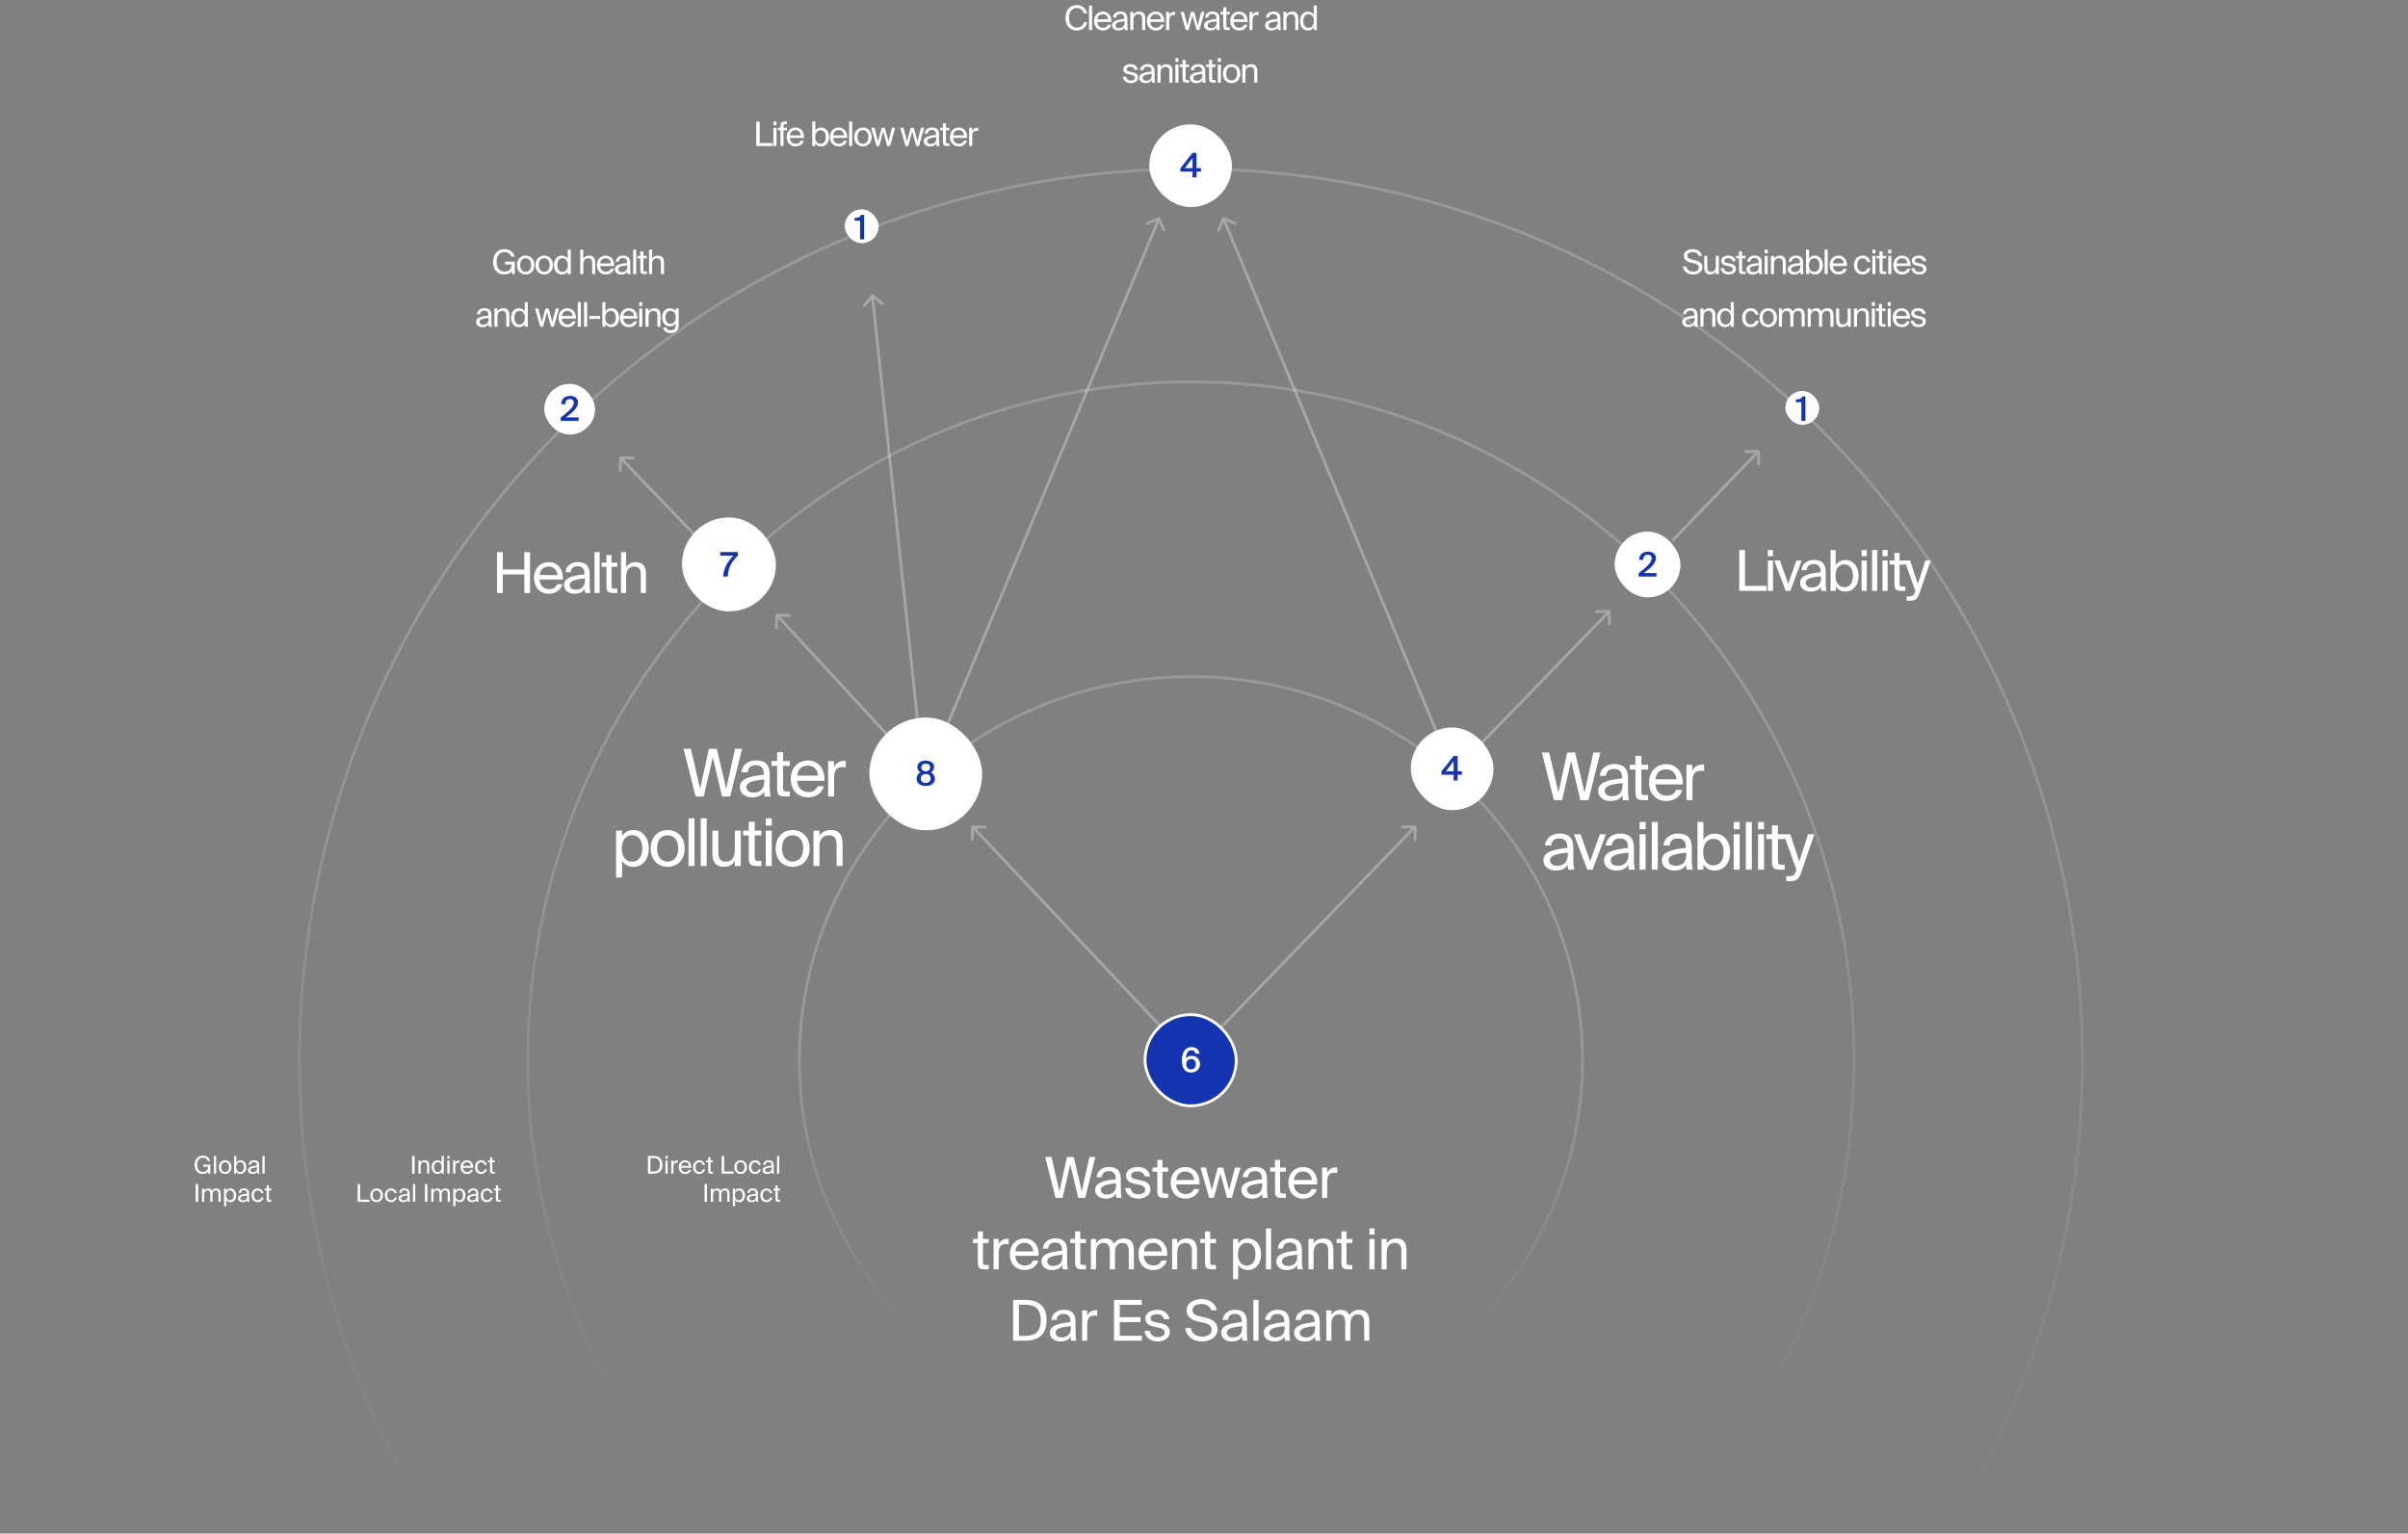 <svg width="1281" height="816" viewBox="0 0 1281 816" fill="none" xmlns="http://www.w3.org/2000/svg">
<rect x="0" y="0" width="1281" height="816" fill="#808080" stroke="none"/>
<g clip-path="url(#clip0_145_445)">
<path opacity="0.2" d="M841.855 564.154C841.855 676.861 748.609 768.254 633.553 768.254C518.496 768.254 425.251 676.861 425.251 564.154C425.251 451.447 518.496 360.054 633.553 360.054C748.609 360.054 841.855 451.447 841.855 564.154Z" stroke="url(#paint0_linear_145_445)" stroke-width="1.5"/>
<path opacity="0.2" d="M986.315 564.153C986.315 763.529 828.362 925.125 633.553 925.125C438.744 925.125 280.791 763.529 280.791 564.153C280.791 364.778 438.744 203.182 633.553 203.182C828.362 203.182 986.315 364.778 986.315 564.153Z" stroke="url(#paint1_linear_145_445)" stroke-width="1.5"/>
<circle opacity="0.2" cx="633.554" cy="564.156" r="474.25" stroke="url(#paint2_linear_145_445)" stroke-width="1.5"/>
<path d="M571.202 615.657L575.492 633.927L579.512 615.657H582.722L577.292 637.407H573.572L569.372 619.527L565.262 637.407H561.542L556.022 615.657H559.382L563.582 633.927L567.602 615.657H571.202ZM593.727 630.657V629.637C588.777 630.117 585.627 630.867 585.627 633.087C585.627 634.617 586.797 635.637 588.747 635.637C591.297 635.637 593.727 634.467 593.727 630.657ZM588.147 637.797C585.117 637.797 582.597 636.117 582.597 633.147C582.597 629.337 586.917 628.197 593.517 627.477V627.087C593.517 624.117 591.897 623.157 589.857 623.157C587.577 623.157 586.287 624.357 586.167 626.367H583.347C583.587 622.887 586.707 620.937 589.827 620.937C594.297 620.937 596.277 623.037 596.247 627.597L596.217 631.317C596.187 634.047 596.307 635.877 596.637 637.407H593.877C593.787 636.807 593.697 636.147 593.667 635.187C592.677 636.867 591.027 637.797 588.147 637.797ZM611.805 625.977H608.955C608.505 624.057 607.065 623.307 605.145 623.307C603.555 623.307 601.755 623.877 601.755 625.347C601.755 626.637 602.655 627.207 604.215 627.537L606.495 627.987C609.435 628.527 612.015 629.697 612.015 632.787C612.015 635.997 609.135 637.797 605.445 637.797C601.215 637.797 598.845 635.007 598.515 632.187H601.395C601.845 634.257 603.105 635.487 605.505 635.487C607.575 635.487 609.255 634.617 609.255 633.087C609.255 631.437 607.725 630.807 605.985 630.417L603.585 629.937C601.395 629.457 598.995 628.497 598.995 625.467C598.995 622.617 601.875 620.967 605.445 620.967C608.955 620.967 611.295 622.887 611.805 625.977ZM615.657 621.267V617.217H618.387V621.267H621.447V623.457H618.387V633.027C618.387 634.707 618.507 635.127 620.067 635.127H621.447V637.407H619.467C616.377 637.407 615.657 636.717 615.657 633.357V623.457H613.107V621.267H615.657ZM638.136 630.237H625.716C625.806 633.717 628.326 635.397 630.696 635.397C633.096 635.397 634.416 634.317 635.106 632.727H637.926C637.206 635.487 634.626 637.797 630.696 637.797C625.596 637.797 622.776 634.137 622.776 629.367C622.776 624.237 626.196 620.997 630.606 620.997C635.556 620.997 638.466 625.107 638.136 630.237ZM630.606 623.337C628.206 623.337 625.986 624.657 625.746 627.897H635.256C635.166 625.617 633.516 623.337 630.606 623.337ZM644.65 633.207L647.86 621.267H650.68L653.89 633.207L656.98 621.267H659.92L655.27 637.407H652.78L649.21 624.417L645.76 637.407H643.27L638.62 621.267H641.56L644.65 633.207ZM671.499 630.657V629.637C666.549 630.117 663.399 630.867 663.399 633.087C663.399 634.617 664.569 635.637 666.519 635.637C669.069 635.637 671.499 634.467 671.499 630.657ZM665.919 637.797C662.889 637.797 660.369 636.117 660.369 633.147C660.369 629.337 664.689 628.197 671.289 627.477V627.087C671.289 624.117 669.669 623.157 667.629 623.157C665.349 623.157 664.059 624.357 663.939 626.367H661.119C661.359 622.887 664.479 620.937 667.599 620.937C672.069 620.937 674.049 623.037 674.019 627.597L673.989 631.317C673.959 634.047 674.079 635.877 674.409 637.407H671.649C671.559 636.807 671.469 636.147 671.439 635.187C670.449 636.867 668.799 637.797 665.919 637.797ZM678.266 621.267V617.217H680.996V621.267H684.056V623.457H680.996V633.027C680.996 634.707 681.116 635.127 682.676 635.127H684.056V637.407H682.076C678.986 637.407 678.266 636.717 678.266 633.357V623.457H675.716V621.267H678.266ZM700.746 630.237H688.326C688.416 633.717 690.936 635.397 693.306 635.397C695.706 635.397 697.026 634.317 697.716 632.727H700.536C699.816 635.487 697.236 637.797 693.306 637.797C688.206 637.797 685.386 634.137 685.386 629.367C685.386 624.237 688.806 620.997 693.216 620.997C698.166 620.997 701.076 625.107 700.746 630.237ZM693.216 623.337C690.816 623.337 688.596 624.657 688.356 627.897H697.866C697.776 625.617 696.126 623.337 693.216 623.337ZM711.367 621.207V624.117C710.797 624.027 710.287 623.997 709.837 623.997C707.317 623.997 706.057 625.377 706.057 628.947V637.407H703.327V621.267H705.997V624.087C706.807 622.257 708.427 621.267 710.557 621.177C710.827 621.177 711.037 621.177 711.367 621.207ZM520.174 659.267V655.217H522.904V659.267H525.964V661.457H522.904V671.027C522.904 672.707 523.024 673.127 524.584 673.127H525.964V675.407H523.984C520.894 675.407 520.174 674.717 520.174 671.357V661.457H517.624V659.267H520.174ZM536.59 659.207V662.117C536.02 662.027 535.51 661.997 535.06 661.997C532.54 661.997 531.28 663.377 531.28 666.947V675.407H528.55V659.267H531.22V662.087C532.03 660.257 533.65 659.267 535.78 659.177C536.05 659.177 536.26 659.177 536.59 659.207ZM552.571 668.237H540.151C540.241 671.717 542.761 673.397 545.131 673.397C547.531 673.397 548.851 672.317 549.541 670.727H552.361C551.641 673.487 549.061 675.797 545.131 675.797C540.031 675.797 537.211 672.137 537.211 667.367C537.211 662.237 540.631 658.997 545.041 658.997C549.991 658.997 552.901 663.107 552.571 668.237ZM545.041 661.337C542.641 661.337 540.421 662.657 540.181 665.897H549.691C549.601 663.617 547.951 661.337 545.041 661.337ZM565.176 668.657V667.637C560.226 668.117 557.076 668.867 557.076 671.087C557.076 672.617 558.246 673.637 560.196 673.637C562.746 673.637 565.176 672.467 565.176 668.657ZM559.596 675.797C556.566 675.797 554.046 674.117 554.046 671.147C554.046 667.337 558.366 666.197 564.966 665.477V665.087C564.966 662.117 563.346 661.157 561.306 661.157C559.026 661.157 557.736 662.357 557.616 664.367H554.796C555.036 660.887 558.156 658.937 561.276 658.937C565.746 658.937 567.726 661.037 567.696 665.597L567.666 669.317C567.636 672.047 567.756 673.877 568.086 675.407H565.326C565.236 674.807 565.146 674.147 565.116 673.187C564.126 674.867 562.476 675.797 559.596 675.797ZM571.944 659.267V655.217H574.674V659.267H577.734V661.457H574.674V671.027C574.674 672.707 574.794 673.127 576.354 673.127H577.734V675.407H575.754C572.664 675.407 571.944 674.717 571.944 671.357V661.457H569.394V659.267H571.944ZM583.05 666.647V675.407H580.32V659.267H583.05V661.697C583.98 660.167 585.48 658.997 587.91 658.997C590.4 658.997 591.84 660.047 592.56 661.847C593.85 659.837 595.71 658.997 597.99 658.997C601.74 658.997 603.21 661.517 603.21 665.207V675.407H600.48V666.017C600.48 663.527 600 661.367 597.03 661.367C594.66 661.367 593.13 663.167 593.13 666.647V675.407H590.4V666.017C590.4 663.527 589.92 661.367 586.95 661.367C584.58 661.367 583.05 663.167 583.05 666.647ZM620.952 668.237H608.532C608.622 671.717 611.142 673.397 613.512 673.397C615.912 673.397 617.232 672.317 617.922 670.727H620.742C620.022 673.487 617.442 675.797 613.512 675.797C608.412 675.797 605.592 672.137 605.592 667.367C605.592 662.237 609.012 658.997 613.422 658.997C618.372 658.997 621.282 663.107 620.952 668.237ZM613.422 661.337C611.022 661.337 608.802 662.657 608.562 665.897H618.072C617.982 663.617 616.332 661.337 613.422 661.337ZM626.264 659.267V661.697C627.194 660.167 628.754 658.997 631.484 658.997C635.384 658.997 636.794 661.517 636.794 665.207V675.407H634.064V666.017C634.064 663.527 633.644 661.367 630.524 661.367C627.884 661.367 626.264 663.167 626.264 666.647V675.407H623.534V659.267H626.264ZM641.058 659.267V655.217H643.788V659.267H646.848V661.457H643.788V671.027C643.788 672.707 643.908 673.127 645.468 673.127H646.848V675.407H644.868C641.778 675.407 641.058 674.717 641.058 671.357V661.457H638.508V659.267H641.058ZM655.953 659.267H658.683V661.817C659.673 660.107 661.353 658.997 663.963 658.997C667.683 658.997 670.863 662.117 670.863 667.397C670.863 672.767 667.683 675.797 663.963 675.797C661.353 675.797 659.673 674.687 658.683 672.977V680.657H655.953V659.267ZM658.563 667.397C658.563 671.657 660.843 673.457 663.273 673.457C666.063 673.457 667.893 671.267 667.893 667.397C667.893 663.527 666.063 661.337 663.273 661.337C660.843 661.337 658.563 663.137 658.563 667.397ZM676.188 653.657V675.407H673.458V653.657H676.188ZM690.089 668.657V667.637C685.139 668.117 681.989 668.867 681.989 671.087C681.989 672.617 683.159 673.637 685.109 673.637C687.659 673.637 690.089 672.467 690.089 668.657ZM684.509 675.797C681.479 675.797 678.959 674.117 678.959 671.147C678.959 667.337 683.279 666.197 689.879 665.477V665.087C689.879 662.117 688.259 661.157 686.219 661.157C683.939 661.157 682.649 662.357 682.529 664.367H679.709C679.949 660.887 683.069 658.937 686.189 658.937C690.659 658.937 692.639 661.037 692.609 665.597L692.579 669.317C692.549 672.047 692.669 673.877 692.999 675.407H690.239C690.149 674.807 690.059 674.147 690.029 673.187C689.039 674.867 687.389 675.797 684.509 675.797ZM698.806 659.267V661.697C699.736 660.167 701.296 658.997 704.026 658.997C707.926 658.997 709.336 661.517 709.336 665.207V675.407H706.606V666.017C706.606 663.527 706.186 661.367 703.066 661.367C700.426 661.367 698.806 663.167 698.806 666.647V675.407H696.076V659.267H698.806ZM713.6 659.267V655.217H716.33V659.267H719.39V661.457H716.33V671.027C716.33 672.707 716.45 673.127 718.01 673.127H719.39V675.407H717.41C714.32 675.407 713.6 674.717 713.6 671.357V661.457H711.05V659.267H713.6ZM728.495 659.267H731.225V675.407H728.495V659.267ZM728.495 653.657H731.225V656.957H728.495V653.657ZM737.686 659.267V661.697C738.616 660.167 740.176 658.997 742.906 658.997C746.806 658.997 748.216 661.517 748.216 665.207V675.407H745.486V666.017C745.486 663.527 745.066 661.367 741.946 661.367C739.306 661.367 737.686 663.167 737.686 666.647V675.407H734.956V659.267H737.686ZM553.646 702.517C553.646 695.137 549.296 694.237 544.826 694.237H542.036V710.827H544.826C549.296 710.827 553.646 709.927 553.646 702.517ZM538.976 691.657H544.916C551.786 691.657 556.766 694.267 556.766 702.517C556.766 710.797 551.786 713.407 544.916 713.407H538.976V691.657ZM569.659 706.657V705.637C564.709 706.117 561.559 706.867 561.559 709.087C561.559 710.617 562.729 711.637 564.679 711.637C567.229 711.637 569.659 710.467 569.659 706.657ZM564.079 713.797C561.049 713.797 558.529 712.117 558.529 709.147C558.529 705.337 562.849 704.197 569.449 703.477V703.087C569.449 700.117 567.829 699.157 565.789 699.157C563.509 699.157 562.219 700.357 562.099 702.367H559.279C559.519 698.887 562.639 696.937 565.759 696.937C570.229 696.937 572.209 699.037 572.179 703.597L572.149 707.317C572.119 710.047 572.239 711.877 572.569 713.407H569.809C569.719 712.807 569.629 712.147 569.599 711.187C568.609 712.867 566.959 713.797 564.079 713.797ZM583.687 697.207V700.117C583.117 700.027 582.607 699.997 582.157 699.997C579.637 699.997 578.377 701.377 578.377 704.947V713.407H575.647V697.267H578.317V700.087C579.127 698.257 580.747 697.267 582.877 697.177C583.147 697.177 583.357 697.177 583.687 697.207ZM592.65 713.407V691.657H607.41V694.297H595.71V700.897H606.72V703.537H595.71V710.767H607.41V713.407H592.65ZM622.119 701.977H619.269C618.819 700.057 617.379 699.307 615.459 699.307C613.869 699.307 612.069 699.877 612.069 701.347C612.069 702.637 612.969 703.207 614.529 703.537L616.809 703.987C619.749 704.527 622.329 705.697 622.329 708.787C622.329 711.997 619.449 713.797 615.759 713.797C611.529 713.797 609.159 711.007 608.829 708.187H611.709C612.159 710.257 613.419 711.487 615.819 711.487C617.889 711.487 619.569 710.617 619.569 709.087C619.569 707.437 618.039 706.807 616.299 706.417L613.899 705.937C611.709 705.457 609.309 704.497 609.309 701.467C609.309 698.617 612.189 696.967 615.759 696.967C619.269 696.967 621.609 698.887 622.119 701.977ZM631.229 697.207C631.229 693.037 635.579 691.267 639.089 691.267C643.019 691.267 646.469 693.037 647.339 697.207H644.369C643.649 694.717 641.129 693.847 638.969 693.847C637.289 693.847 634.349 694.597 634.349 697.027C634.349 698.947 635.849 699.907 637.889 700.357L640.409 700.927C643.739 701.647 647.729 702.907 647.729 707.287C647.729 711.517 643.769 713.797 639.449 713.797C634.319 713.797 631.079 710.977 630.509 706.657H633.509C634.079 709.657 636.149 711.217 639.509 711.217C642.749 711.217 644.579 709.717 644.579 707.557C644.579 705.247 642.599 704.347 639.899 703.717L637.199 703.147C634.199 702.487 631.229 700.807 631.229 697.207ZM660.791 706.657V705.637C655.841 706.117 652.691 706.867 652.691 709.087C652.691 710.617 653.861 711.637 655.811 711.637C658.361 711.637 660.791 710.467 660.791 706.657ZM655.211 713.797C652.181 713.797 649.661 712.117 649.661 709.147C649.661 705.337 653.981 704.197 660.581 703.477V703.087C660.581 700.117 658.961 699.157 656.921 699.157C654.641 699.157 653.351 700.357 653.231 702.367H650.411C650.651 698.887 653.771 696.937 656.891 696.937C661.361 696.937 663.341 699.037 663.311 703.597L663.281 707.317C663.251 710.047 663.371 711.877 663.701 713.407H660.941C660.851 712.807 660.761 712.147 660.731 711.187C659.741 712.867 658.091 713.797 655.211 713.797ZM669.509 691.657V713.407H666.779V691.657H669.509ZM683.409 706.657V705.637C678.459 706.117 675.309 706.867 675.309 709.087C675.309 710.617 676.479 711.637 678.429 711.637C680.979 711.637 683.409 710.467 683.409 706.657ZM677.829 713.797C674.799 713.797 672.279 712.117 672.279 709.147C672.279 705.337 676.599 704.197 683.199 703.477V703.087C683.199 700.117 681.579 699.157 679.539 699.157C677.259 699.157 675.969 700.357 675.849 702.367H673.029C673.269 698.887 676.389 696.937 679.509 696.937C683.979 696.937 685.959 699.037 685.929 703.597L685.899 707.317C685.869 710.047 685.989 711.877 686.319 713.407H683.559C683.469 712.807 683.379 712.147 683.349 711.187C682.359 712.867 680.709 713.797 677.829 713.797ZM699.567 706.657V705.637C694.617 706.117 691.467 706.867 691.467 709.087C691.467 710.617 692.637 711.637 694.587 711.637C697.137 711.637 699.567 710.467 699.567 706.657ZM693.987 713.797C690.957 713.797 688.437 712.117 688.437 709.147C688.437 705.337 692.757 704.197 699.357 703.477V703.087C699.357 700.117 697.737 699.157 695.697 699.157C693.417 699.157 692.127 700.357 692.007 702.367H689.187C689.427 698.887 692.547 696.937 695.667 696.937C700.137 696.937 702.117 699.037 702.087 703.597L702.057 707.317C702.027 710.047 702.147 711.877 702.477 713.407H699.717C699.627 712.807 699.537 712.147 699.507 711.187C698.517 712.867 696.867 713.797 693.987 713.797ZM708.285 704.647V713.407H705.555V697.267H708.285V699.697C709.215 698.167 710.715 696.997 713.145 696.997C715.635 696.997 717.075 698.047 717.795 699.847C719.085 697.837 720.945 696.997 723.225 696.997C726.975 696.997 728.445 699.517 728.445 703.207V713.407H725.715V704.017C725.715 701.527 725.235 699.367 722.265 699.367C719.895 699.367 718.365 701.167 718.365 704.647V713.407H715.635V704.017C715.635 701.527 715.155 699.367 712.185 699.367C709.815 699.367 708.285 701.167 708.285 704.647Z" fill="white"/>
<path d="M576.591 11.842H578.373C577.797 14.722 575.547 16.234 572.721 16.234C568.977 16.234 566.799 13.408 566.799 9.448C566.799 5.416 569.193 2.716 572.865 2.716C575.565 2.716 577.725 4.318 578.301 7.108H576.519C576.141 5.47 574.845 4.264 572.775 4.264C570.471 4.264 568.671 6.064 568.671 9.448C568.671 12.76 570.399 14.686 572.829 14.686C574.917 14.686 576.177 13.516 576.591 11.842ZM580.976 2.95V16H579.338V2.95H580.976ZM591.224 11.698H583.772C583.826 13.786 585.338 14.794 586.76 14.794C588.2 14.794 588.992 14.146 589.406 13.192H591.098C590.666 14.848 589.118 16.234 586.76 16.234C583.7 16.234 582.008 14.038 582.008 11.176C582.008 8.098 584.06 6.154 586.706 6.154C589.676 6.154 591.422 8.62 591.224 11.698ZM586.706 7.558C585.266 7.558 583.934 8.35 583.79 10.294H589.496C589.442 8.926 588.452 7.558 586.706 7.558ZM598.247 11.95V11.338C595.277 11.626 593.387 12.076 593.387 13.408C593.387 14.326 594.089 14.938 595.259 14.938C596.789 14.938 598.247 14.236 598.247 11.95ZM594.899 16.234C593.081 16.234 591.569 15.226 591.569 13.444C591.569 11.158 594.161 10.474 598.121 10.042V9.808C598.121 8.026 597.149 7.45 595.925 7.45C594.557 7.45 593.783 8.17 593.711 9.376H592.019C592.163 7.288 594.035 6.118 595.907 6.118C598.589 6.118 599.777 7.378 599.759 10.114L599.741 12.346C599.723 13.984 599.795 15.082 599.993 16H598.337C598.283 15.64 598.229 15.244 598.211 14.668C597.617 15.676 596.627 16.234 594.899 16.234ZM602.938 6.316V7.774C603.496 6.856 604.432 6.154 606.07 6.154C608.41 6.154 609.256 7.666 609.256 9.88V16H607.618V10.366C607.618 8.872 607.366 7.576 605.494 7.576C603.91 7.576 602.938 8.656 602.938 10.744V16H601.3V6.316H602.938ZM619.356 11.698H611.904C611.958 13.786 613.47 14.794 614.892 14.794C616.332 14.794 617.124 14.146 617.538 13.192H619.23C618.798 14.848 617.25 16.234 614.892 16.234C611.832 16.234 610.14 14.038 610.14 11.176C610.14 8.098 612.192 6.154 614.838 6.154C617.808 6.154 619.554 8.62 619.356 11.698ZM614.838 7.558C613.398 7.558 612.066 8.35 611.922 10.294H617.628C617.574 8.926 616.584 7.558 614.838 7.558ZM625.189 6.28V8.026C624.847 7.972 624.541 7.954 624.271 7.954C622.759 7.954 622.003 8.782 622.003 10.924V16H620.365V6.316H621.967V8.008C622.453 6.91 623.425 6.316 624.703 6.262C624.865 6.262 624.991 6.262 625.189 6.28ZM631.647 13.48L633.573 6.316H635.265L637.191 13.48L639.045 6.316H640.809L638.019 16H636.525L634.383 8.206L632.313 16H630.819L628.029 6.316H629.793L631.647 13.48ZM647.217 11.95V11.338C644.247 11.626 642.357 12.076 642.357 13.408C642.357 14.326 643.059 14.938 644.229 14.938C645.759 14.938 647.217 14.236 647.217 11.95ZM643.869 16.234C642.051 16.234 640.539 15.226 640.539 13.444C640.539 11.158 643.131 10.474 647.091 10.042V9.808C647.091 8.026 646.119 7.45 644.895 7.45C643.527 7.45 642.753 8.17 642.681 9.376H640.989C641.133 7.288 643.005 6.118 644.877 6.118C647.559 6.118 648.747 7.378 648.729 10.114L648.711 12.346C648.693 13.984 648.765 15.082 648.963 16H647.307C647.253 15.64 647.199 15.244 647.181 14.668C646.587 15.676 645.597 16.234 643.869 16.234ZM650.737 6.316V3.886H652.375V6.316H654.211V7.63H652.375V13.372C652.375 14.38 652.447 14.632 653.383 14.632H654.211V16H653.023C651.169 16 650.737 15.586 650.737 13.57V7.63H649.207V6.316H650.737ZM663.685 11.698H656.233C656.287 13.786 657.799 14.794 659.221 14.794C660.661 14.794 661.453 14.146 661.867 13.192H663.559C663.127 14.848 661.579 16.234 659.221 16.234C656.161 16.234 654.469 14.038 654.469 11.176C654.469 8.098 656.521 6.154 659.167 6.154C662.137 6.154 663.883 8.62 663.685 11.698ZM659.167 7.558C657.727 7.558 656.395 8.35 656.251 10.294H661.957C661.903 8.926 660.913 7.558 659.167 7.558ZM669.518 6.28V8.026C669.176 7.972 668.87 7.954 668.6 7.954C667.088 7.954 666.332 8.782 666.332 10.924V16H664.694V6.316H666.296V8.008C666.782 6.91 667.754 6.316 669.032 6.262C669.194 6.262 669.32 6.262 669.518 6.28ZM679.666 11.95V11.338C676.696 11.626 674.806 12.076 674.806 13.408C674.806 14.326 675.508 14.938 676.678 14.938C678.208 14.938 679.666 14.236 679.666 11.95ZM676.318 16.234C674.5 16.234 672.988 15.226 672.988 13.444C672.988 11.158 675.58 10.474 679.54 10.042V9.808C679.54 8.026 678.568 7.45 677.344 7.45C675.976 7.45 675.202 8.17 675.13 9.376H673.438C673.582 7.288 675.454 6.118 677.326 6.118C680.008 6.118 681.196 7.378 681.178 10.114L681.16 12.346C681.142 13.984 681.214 15.082 681.412 16H679.756C679.702 15.64 679.648 15.244 679.63 14.668C679.036 15.676 678.046 16.234 676.318 16.234ZM684.356 6.316V7.774C684.914 6.856 685.85 6.154 687.488 6.154C689.828 6.154 690.674 7.666 690.674 9.88V16H689.036V10.366C689.036 8.872 688.784 7.576 686.912 7.576C685.328 7.576 684.356 8.656 684.356 10.744V16H682.718V6.316H684.356ZM698.867 7.846V2.95H700.505V16H698.867V14.542C698.273 15.568 697.265 16.234 695.699 16.234C693.467 16.234 691.559 14.416 691.559 11.194C691.559 8.026 693.467 6.154 695.699 6.154C697.265 6.154 698.273 6.82 698.867 7.846ZM698.939 11.194C698.939 8.638 697.571 7.558 696.113 7.558C694.439 7.558 693.341 8.872 693.341 11.194C693.341 13.516 694.439 14.83 696.113 14.83C697.571 14.83 698.939 13.75 698.939 11.194ZM605.311 37.142H603.601C603.331 35.99 602.467 35.54 601.315 35.54C600.361 35.54 599.281 35.882 599.281 36.764C599.281 37.538 599.821 37.88 600.757 38.078L602.125 38.348C603.889 38.672 605.437 39.374 605.437 41.228C605.437 43.154 603.709 44.234 601.495 44.234C598.957 44.234 597.535 42.56 597.337 40.868H599.065C599.335 42.11 600.091 42.848 601.531 42.848C602.773 42.848 603.781 42.326 603.781 41.408C603.781 40.418 602.863 40.04 601.819 39.806L600.379 39.518C599.065 39.23 597.625 38.654 597.625 36.836C597.625 35.126 599.353 34.136 601.495 34.136C603.601 34.136 605.005 35.288 605.311 37.142ZM612.716 39.95V39.338C609.746 39.626 607.856 40.076 607.856 41.408C607.856 42.326 608.558 42.938 609.728 42.938C611.258 42.938 612.716 42.236 612.716 39.95ZM609.368 44.234C607.55 44.234 606.038 43.226 606.038 41.444C606.038 39.158 608.63 38.474 612.59 38.042V37.808C612.59 36.026 611.618 35.45 610.394 35.45C609.026 35.45 608.252 36.17 608.18 37.376H606.488C606.632 35.288 608.504 34.118 610.376 34.118C613.058 34.118 614.246 35.378 614.228 38.114L614.21 40.346C614.192 41.984 614.264 43.082 614.462 44H612.806C612.752 43.64 612.698 43.244 612.68 42.668C612.086 43.676 611.096 44.234 609.368 44.234ZM617.407 34.316V35.774C617.965 34.856 618.901 34.154 620.539 34.154C622.879 34.154 623.725 35.666 623.725 37.88V44H622.087V38.366C622.087 36.872 621.835 35.576 619.963 35.576C618.379 35.576 617.407 36.656 617.407 38.744V44H615.769V34.316H617.407ZM625.275 34.316H626.913V44H625.275V34.316ZM625.275 30.95H626.913V32.93H625.275V30.95ZM629.079 34.316V31.886H630.717V34.316H632.553V35.63H630.717V41.372C630.717 42.38 630.789 42.632 631.725 42.632H632.553V44H631.365C629.511 44 629.079 43.586 629.079 41.57V35.63H627.549V34.316H629.079ZM639.667 39.95V39.338C636.697 39.626 634.807 40.076 634.807 41.408C634.807 42.326 635.509 42.938 636.679 42.938C638.209 42.938 639.667 42.236 639.667 39.95ZM636.319 44.234C634.501 44.234 632.989 43.226 632.989 41.444C632.989 39.158 635.581 38.474 639.541 38.042V37.808C639.541 36.026 638.569 35.45 637.345 35.45C635.977 35.45 635.203 36.17 635.131 37.376H633.439C633.583 35.288 635.455 34.118 637.327 34.118C640.009 34.118 641.197 35.378 641.179 38.114L641.161 40.346C641.143 41.984 641.215 43.082 641.413 44H639.757C639.703 43.64 639.649 43.244 639.631 42.668C639.037 43.676 638.047 44.234 636.319 44.234ZM643.187 34.316V31.886H644.825V34.316H646.661V35.63H644.825V41.372C644.825 42.38 644.897 42.632 645.833 42.632H646.661V44H645.473C643.619 44 643.187 43.586 643.187 41.57V35.63H641.657V34.316H643.187ZM647.849 34.316H649.487V44H647.849V34.316ZM647.849 30.95H649.487V32.93H647.849V30.95ZM652.301 39.194C652.301 41.786 653.705 42.794 655.199 42.794C656.693 42.794 658.097 41.678 658.097 39.194C658.097 36.602 656.693 35.594 655.199 35.594C653.705 35.594 652.301 36.548 652.301 39.194ZM655.199 34.154C657.449 34.154 659.843 35.684 659.843 39.194C659.843 42.704 657.449 44.234 655.199 44.234C652.949 44.234 650.555 42.704 650.555 39.194C650.555 35.684 652.949 34.154 655.199 34.154ZM662.54 34.316V35.774C663.098 34.856 664.034 34.154 665.672 34.154C668.012 34.154 668.858 35.666 668.858 37.88V44H667.22V38.366C667.22 36.872 666.968 35.576 665.096 35.576C663.512 35.576 662.54 36.656 662.54 38.744V44H660.902V34.316H662.54Z" fill="white"/>
<path d="M404.147 64.648V76.114H411.041V77.698H402.311V64.648H404.147ZM411.442 68.014H413.08V77.698H411.442V68.014ZM411.442 64.648H413.08V66.628H411.442V64.648ZM415.192 68.014V67.312C415.192 65.296 415.588 64.648 417.802 64.648H418.648V66.016H417.838C416.974 66.016 416.83 66.214 416.83 67.222V68.014H418.648V69.328H416.83V77.698H415.192V69.328H413.842V68.014H415.192ZM427.719 73.396H420.267C420.321 75.484 421.833 76.492 423.255 76.492C424.695 76.492 425.487 75.844 425.901 74.89H427.593C427.161 76.546 425.613 77.932 423.255 77.932C420.195 77.932 418.503 75.736 418.503 72.874C418.503 69.796 420.555 67.852 423.201 67.852C426.171 67.852 427.917 70.318 427.719 73.396ZM423.201 69.256C421.761 69.256 420.429 70.048 420.285 71.992H425.991C425.937 70.624 424.947 69.256 423.201 69.256ZM433.666 72.892C433.666 75.448 435.034 76.528 436.492 76.528C438.166 76.528 439.264 75.214 439.264 72.892C439.264 70.57 438.166 69.256 436.492 69.256C435.034 69.256 433.666 70.336 433.666 72.892ZM432.1 64.648H433.738V69.544C434.332 68.518 435.34 67.852 436.906 67.852C439.138 67.852 441.046 69.724 441.046 72.892C441.046 76.114 439.138 77.932 436.906 77.932C435.34 77.932 434.332 77.266 433.738 76.24V77.698H432.1V64.648ZM450.701 73.396H443.249C443.303 75.484 444.815 76.492 446.237 76.492C447.677 76.492 448.469 75.844 448.883 74.89H450.575C450.143 76.546 448.595 77.932 446.237 77.932C443.177 77.932 441.485 75.736 441.485 72.874C441.485 69.796 443.537 67.852 446.183 67.852C449.153 67.852 450.899 70.318 450.701 73.396ZM446.183 69.256C444.743 69.256 443.411 70.048 443.267 71.992H448.973C448.919 70.624 447.929 69.256 446.183 69.256ZM453.348 64.648V77.698H451.71V64.648H453.348ZM456.162 72.892C456.162 75.484 457.566 76.492 459.06 76.492C460.554 76.492 461.958 75.376 461.958 72.892C461.958 70.3 460.554 69.292 459.06 69.292C457.566 69.292 456.162 70.246 456.162 72.892ZM459.06 67.852C461.31 67.852 463.704 69.382 463.704 72.892C463.704 76.402 461.31 77.932 459.06 77.932C456.81 77.932 454.416 76.402 454.416 72.892C454.416 69.382 456.81 67.852 459.06 67.852ZM467.087 75.178L469.013 68.014H470.705L472.631 75.178L474.485 68.014H476.249L473.459 77.698H471.965L469.823 69.904L467.753 77.698H466.259L463.469 68.014H465.233L467.087 75.178ZM482.514 75.178L484.44 68.014H486.132L488.058 75.178L489.912 68.014H491.676L488.886 77.698H487.392L485.25 69.904L483.18 77.698H481.686L478.896 68.014H480.66L482.514 75.178ZM498.083 73.648V73.036C495.113 73.324 493.223 73.774 493.223 75.106C493.223 76.024 493.925 76.636 495.095 76.636C496.625 76.636 498.083 75.934 498.083 73.648ZM494.735 77.932C492.917 77.932 491.405 76.924 491.405 75.142C491.405 72.856 493.997 72.172 497.957 71.74V71.506C497.957 69.724 496.985 69.148 495.761 69.148C494.393 69.148 493.619 69.868 493.547 71.074H491.855C491.999 68.986 493.871 67.816 495.743 67.816C498.425 67.816 499.613 69.076 499.595 71.812L499.577 74.044C499.559 75.682 499.631 76.78 499.829 77.698H498.173C498.119 77.338 498.065 76.942 498.047 76.366C497.453 77.374 496.463 77.932 494.735 77.932ZM501.604 68.014V65.584H503.242V68.014H505.078V69.328H503.242V75.07C503.242 76.078 503.314 76.33 504.25 76.33H505.078V77.698H503.89C502.036 77.698 501.604 77.284 501.604 75.268V69.328H500.074V68.014H501.604ZM514.552 73.396H507.1C507.154 75.484 508.666 76.492 510.088 76.492C511.528 76.492 512.32 75.844 512.734 74.89H514.426C513.994 76.546 512.446 77.932 510.088 77.932C507.028 77.932 505.336 75.736 505.336 72.874C505.336 69.796 507.388 67.852 510.034 67.852C513.004 67.852 514.75 70.318 514.552 73.396ZM510.034 69.256C508.594 69.256 507.262 70.048 507.118 71.992H512.824C512.77 70.624 511.78 69.256 510.034 69.256ZM520.385 67.978V69.724C520.043 69.67 519.737 69.652 519.467 69.652C517.955 69.652 517.199 70.48 517.199 72.622V77.698H515.561V68.014H517.163V69.706C517.649 68.608 518.621 68.014 519.899 67.96C520.061 67.96 520.187 67.96 520.385 67.978Z" fill="white"/>
<path d="M268.369 132.565C271.069 132.565 273.229 134.077 273.769 136.597H271.987C271.555 135.139 270.367 134.113 268.279 134.113C265.975 134.113 264.175 135.913 264.175 139.297C264.175 142.609 265.885 144.535 268.279 144.535C270.007 144.535 272.131 143.815 272.131 141.115V140.773H268.675V139.189H273.859V145.849H272.419L272.329 144.211C271.483 145.561 269.953 146.083 268.207 146.083C264.463 146.083 262.303 143.257 262.303 139.297C262.303 135.265 264.697 132.565 268.369 132.565ZM276.749 141.043C276.749 143.635 278.153 144.643 279.647 144.643C281.141 144.643 282.545 143.527 282.545 141.043C282.545 138.451 281.141 137.443 279.647 137.443C278.153 137.443 276.749 138.397 276.749 141.043ZM279.647 136.003C281.897 136.003 284.291 137.533 284.291 141.043C284.291 144.553 281.897 146.083 279.647 146.083C277.397 146.083 275.003 144.553 275.003 141.043C275.003 137.533 277.397 136.003 279.647 136.003ZM286.606 141.043C286.606 143.635 288.01 144.643 289.504 144.643C290.998 144.643 292.402 143.527 292.402 141.043C292.402 138.451 290.998 137.443 289.504 137.443C288.01 137.443 286.606 138.397 286.606 141.043ZM289.504 136.003C291.754 136.003 294.148 137.533 294.148 141.043C294.148 144.553 291.754 146.083 289.504 146.083C287.254 146.083 284.86 144.553 284.86 141.043C284.86 137.533 287.254 136.003 289.504 136.003ZM301.99 137.695V132.799H303.628V145.849H301.99V144.391C301.396 145.417 300.388 146.083 298.822 146.083C296.59 146.083 294.682 144.265 294.682 141.043C294.682 137.875 296.59 136.003 298.822 136.003C300.388 136.003 301.396 136.669 301.99 137.695ZM302.062 141.043C302.062 138.487 300.694 137.407 299.236 137.407C297.562 137.407 296.464 138.721 296.464 141.043C296.464 143.365 297.562 144.679 299.236 144.679C300.694 144.679 302.062 143.599 302.062 141.043ZM310.321 132.799V137.623C310.879 136.705 311.815 136.003 313.453 136.003C315.793 136.003 316.639 137.515 316.639 139.729V145.849H315.001V140.215C315.001 138.721 314.749 137.425 312.877 137.425C311.293 137.425 310.321 138.505 310.321 140.593V145.849H308.683V132.799H310.321ZM326.739 141.547H319.287C319.341 143.635 320.853 144.643 322.275 144.643C323.715 144.643 324.507 143.995 324.921 143.041H326.613C326.181 144.697 324.633 146.083 322.275 146.083C319.215 146.083 317.523 143.887 317.523 141.025C317.523 137.947 319.575 136.003 322.221 136.003C325.191 136.003 326.937 138.469 326.739 141.547ZM322.221 137.407C320.781 137.407 319.449 138.199 319.305 140.143H325.011C324.957 138.775 323.967 137.407 322.221 137.407ZM333.762 141.799V141.187C330.792 141.475 328.902 141.925 328.902 143.257C328.902 144.175 329.604 144.787 330.774 144.787C332.304 144.787 333.762 144.085 333.762 141.799ZM330.414 146.083C328.596 146.083 327.084 145.075 327.084 143.293C327.084 141.007 329.676 140.323 333.636 139.891V139.657C333.636 137.875 332.664 137.299 331.44 137.299C330.072 137.299 329.298 138.019 329.226 139.225H327.534C327.678 137.137 329.55 135.967 331.422 135.967C334.104 135.967 335.292 137.227 335.274 139.963L335.256 142.195C335.238 143.833 335.31 144.931 335.508 145.849H333.852C333.798 145.489 333.744 145.093 333.726 144.517C333.132 145.525 332.142 146.083 330.414 146.083ZM338.453 132.799V145.849H336.815V132.799H338.453ZM340.619 136.165V133.735H342.257V136.165H344.093V137.479H342.257V143.221C342.257 144.229 342.329 144.481 343.265 144.481H344.093V145.849H342.905C341.051 145.849 340.619 145.435 340.619 143.419V137.479H339.089V136.165H340.619ZM346.919 132.799V137.623C347.477 136.705 348.413 136.003 350.051 136.003C352.391 136.003 353.237 137.515 353.237 139.729V145.849H351.599V140.215C351.599 138.721 351.347 137.425 349.475 137.425C347.891 137.425 346.919 138.505 346.919 140.593V145.849H345.281V132.799H346.919ZM259.945 169.799V169.187C256.975 169.475 255.085 169.925 255.085 171.257C255.085 172.175 255.787 172.787 256.957 172.787C258.487 172.787 259.945 172.085 259.945 169.799ZM256.597 174.083C254.779 174.083 253.267 173.075 253.267 171.293C253.267 169.007 255.859 168.323 259.819 167.891V167.657C259.819 165.875 258.847 165.299 257.623 165.299C256.255 165.299 255.481 166.019 255.409 167.225H253.717C253.861 165.137 255.733 163.967 257.605 163.967C260.287 163.967 261.475 165.227 261.457 167.963L261.439 170.195C261.421 171.833 261.493 172.931 261.691 173.849H260.035C259.981 173.489 259.927 173.093 259.909 172.517C259.315 173.525 258.325 174.083 256.597 174.083ZM264.635 164.165V165.623C265.193 164.705 266.129 164.003 267.767 164.003C270.107 164.003 270.953 165.515 270.953 167.729V173.849H269.315V168.215C269.315 166.721 269.063 165.425 267.191 165.425C265.607 165.425 264.635 166.505 264.635 168.593V173.849H262.997V164.165H264.635ZM279.146 165.695V160.799H280.784V173.849H279.146V172.391C278.552 173.417 277.544 174.083 275.978 174.083C273.746 174.083 271.838 172.265 271.838 169.043C271.838 165.875 273.746 164.003 275.978 164.003C277.544 164.003 278.552 164.669 279.146 165.695ZM279.218 169.043C279.218 166.487 277.85 165.407 276.392 165.407C274.718 165.407 273.62 166.721 273.62 169.043C273.62 171.365 274.718 172.679 276.392 172.679C277.85 172.679 279.218 171.599 279.218 169.043ZM288.25 171.329L290.176 164.165H291.868L293.794 171.329L295.648 164.165H297.412L294.622 173.849H293.128L290.986 166.055L288.916 173.849H287.422L284.632 164.165H286.396L288.25 171.329ZM306.356 169.547H298.904C298.958 171.635 300.47 172.643 301.892 172.643C303.332 172.643 304.124 171.995 304.538 171.041H306.23C305.798 172.697 304.25 174.083 301.892 174.083C298.832 174.083 297.14 171.887 297.14 169.025C297.14 165.947 299.192 164.003 301.838 164.003C304.808 164.003 306.554 166.469 306.356 169.547ZM301.838 165.407C300.398 165.407 299.066 166.199 298.922 168.143H304.628C304.574 166.775 303.584 165.407 301.838 165.407ZM309.003 160.799V173.849H307.365V160.799H309.003ZM312.339 160.799V173.849H310.701V160.799H312.339ZM319.239 169.691H313.515V168.143H319.239V169.691ZM321.998 169.043C321.998 171.599 323.366 172.679 324.824 172.679C326.498 172.679 327.596 171.365 327.596 169.043C327.596 166.721 326.498 165.407 324.824 165.407C323.366 165.407 321.998 166.487 321.998 169.043ZM320.432 160.799H322.07V165.695C322.664 164.669 323.672 164.003 325.238 164.003C327.47 164.003 329.378 165.875 329.378 169.043C329.378 172.265 327.47 174.083 325.238 174.083C323.672 174.083 322.664 173.417 322.07 172.391V173.849H320.432V160.799ZM339.033 169.547H331.581C331.635 171.635 333.147 172.643 334.569 172.643C336.009 172.643 336.801 171.995 337.215 171.041H338.907C338.475 172.697 336.927 174.083 334.569 174.083C331.509 174.083 329.817 171.887 329.817 169.025C329.817 165.947 331.869 164.003 334.515 164.003C337.485 164.003 339.231 166.469 339.033 169.547ZM334.515 165.407C333.075 165.407 331.743 166.199 331.599 168.143H337.305C337.251 166.775 336.261 165.407 334.515 165.407ZM340.042 164.165H341.68V173.849H340.042V164.165ZM340.042 160.799H341.68V162.779H340.042V160.799ZM345.017 164.165V165.623C345.575 164.705 346.511 164.003 348.149 164.003C350.489 164.003 351.335 165.515 351.335 167.729V173.849H349.697V168.215C349.697 166.721 349.445 165.425 347.573 165.425C345.989 165.425 345.017 166.505 345.017 168.593V173.849H343.379V164.165H345.017ZM359.401 165.695V164.165H361.039V172.553C361.039 174.515 360.679 175.343 360.121 175.955C359.419 176.765 358.213 177.233 356.773 177.233C354.559 177.233 353.101 176.225 352.795 174.263H354.541C354.739 175.127 355.297 175.793 356.791 175.793C357.673 175.793 358.321 175.559 358.771 175.073C359.113 174.677 359.401 174.263 359.401 172.931V172.013C358.807 173.039 357.889 173.687 356.323 173.687C354.181 173.687 352.219 171.959 352.219 168.845C352.219 165.749 354.181 164.003 356.323 164.003C357.889 164.003 358.807 164.669 359.401 165.695ZM359.473 168.845C359.473 166.397 358.177 165.407 356.737 165.407C355.135 165.407 354.001 166.631 354.001 168.845C354.001 171.077 355.135 172.301 356.737 172.301C358.177 172.301 359.473 171.311 359.473 168.845Z" fill="white"/>
<path d="M895.753 136.129C895.753 133.627 898.363 132.565 900.469 132.565C902.827 132.565 904.897 133.627 905.419 136.129H903.637C903.205 134.635 901.693 134.113 900.397 134.113C899.389 134.113 897.625 134.563 897.625 136.021C897.625 137.173 898.525 137.749 899.749 138.019L901.261 138.361C903.259 138.793 905.653 139.549 905.653 142.177C905.653 144.715 903.277 146.083 900.685 146.083C897.607 146.083 895.663 144.391 895.321 141.799H897.121C897.463 143.599 898.705 144.535 900.721 144.535C902.665 144.535 903.763 143.635 903.763 142.339C903.763 140.953 902.575 140.413 900.955 140.035L899.335 139.693C897.535 139.297 895.753 138.289 895.753 136.129ZM912.754 145.849V144.463C912.196 145.381 911.314 146.083 909.712 146.083C907.48 146.083 906.616 144.571 906.616 142.357V136.165H908.254V141.871C908.254 143.365 908.488 144.661 910.288 144.661C911.854 144.661 912.754 143.581 912.754 141.493V136.165H914.392V145.849H912.754ZM923.345 138.991H921.635C921.365 137.839 920.501 137.389 919.349 137.389C918.395 137.389 917.315 137.731 917.315 138.613C917.315 139.387 917.855 139.729 918.791 139.927L920.159 140.197C921.923 140.521 923.471 141.223 923.471 143.077C923.471 145.003 921.743 146.083 919.529 146.083C916.991 146.083 915.569 144.409 915.371 142.717H917.099C917.369 143.959 918.125 144.697 919.565 144.697C920.807 144.697 921.815 144.175 921.815 143.257C921.815 142.267 920.897 141.889 919.853 141.655L918.413 141.367C917.099 141.079 915.659 140.503 915.659 138.685C915.659 136.975 917.387 135.985 919.529 135.985C921.635 135.985 923.039 137.137 923.345 138.991ZM925.116 136.165V133.735H926.754V136.165H928.59V137.479H926.754V143.221C926.754 144.229 926.826 144.481 927.762 144.481H928.59V145.849H927.402C925.548 145.849 925.116 145.435 925.116 143.419V137.479H923.586V136.165H925.116ZM935.703 141.799V141.187C932.733 141.475 930.843 141.925 930.843 143.257C930.843 144.175 931.545 144.787 932.715 144.787C934.245 144.787 935.703 144.085 935.703 141.799ZM932.355 146.083C930.537 146.083 929.025 145.075 929.025 143.293C929.025 141.007 931.617 140.323 935.577 139.891V139.657C935.577 137.875 934.605 137.299 933.381 137.299C932.013 137.299 931.239 138.019 931.167 139.225H929.475C929.619 137.137 931.491 135.967 933.363 135.967C936.045 135.967 937.233 137.227 937.215 139.963L937.197 142.195C937.179 143.833 937.251 144.931 937.449 145.849H935.793C935.739 145.489 935.685 145.093 935.667 144.517C935.073 145.525 934.083 146.083 932.355 146.083ZM938.756 136.165H940.394V145.849H938.756V136.165ZM938.756 132.799H940.394V134.779H938.756V132.799ZM943.73 136.165V137.623C944.288 136.705 945.224 136.003 946.862 136.003C949.202 136.003 950.048 137.515 950.048 139.729V145.849H948.41V140.215C948.41 138.721 948.158 137.425 946.286 137.425C944.702 137.425 943.73 138.505 943.73 140.593V145.849H942.092V136.165H943.73ZM957.7 141.799V141.187C954.73 141.475 952.84 141.925 952.84 143.257C952.84 144.175 953.542 144.787 954.712 144.787C956.242 144.787 957.7 144.085 957.7 141.799ZM954.352 146.083C952.534 146.083 951.022 145.075 951.022 143.293C951.022 141.007 953.614 140.323 957.574 139.891V139.657C957.574 137.875 956.602 137.299 955.378 137.299C954.01 137.299 953.236 138.019 953.164 139.225H951.472C951.616 137.137 953.488 135.967 955.36 135.967C958.042 135.967 959.23 137.227 959.212 139.963L959.194 142.195C959.176 143.833 959.248 144.931 959.446 145.849H957.79C957.736 145.489 957.682 145.093 957.664 144.517C957.07 145.525 956.08 146.083 954.352 146.083ZM962.319 141.043C962.319 143.599 963.687 144.679 965.145 144.679C966.819 144.679 967.917 143.365 967.917 141.043C967.917 138.721 966.819 137.407 965.145 137.407C963.687 137.407 962.319 138.487 962.319 141.043ZM960.753 132.799H962.391V137.695C962.985 136.669 963.993 136.003 965.559 136.003C967.791 136.003 969.699 137.875 969.699 141.043C969.699 144.265 967.791 146.083 965.559 146.083C963.993 146.083 962.985 145.417 962.391 144.391V145.849H960.753V132.799ZM972.302 132.799V145.849H970.664V132.799H972.302ZM982.55 141.547H975.098C975.152 143.635 976.664 144.643 978.086 144.643C979.526 144.643 980.318 143.995 980.732 143.041H982.424C981.992 144.697 980.444 146.083 978.086 146.083C975.026 146.083 973.334 143.887 973.334 141.025C973.334 137.947 975.386 136.003 978.032 136.003C981.002 136.003 982.748 138.469 982.55 141.547ZM978.032 137.407C976.592 137.407 975.26 138.199 975.116 140.143H980.822C980.768 138.775 979.778 137.407 978.032 137.407ZM990.944 136.003C993.32 136.003 994.76 137.749 994.994 139.405H993.338C993.104 138.253 992.114 137.443 990.836 137.443C989.396 137.443 988.046 138.577 988.046 141.007C988.046 143.455 989.396 144.643 990.836 144.643C992.222 144.643 993.176 143.707 993.41 142.699H995.102C994.76 144.517 993.05 146.083 990.782 146.083C987.992 146.083 986.264 143.977 986.264 141.025C986.264 138.145 988.082 136.003 990.944 136.003ZM996.05 136.165H997.688V145.849H996.05V136.165ZM996.05 132.799H997.688V134.779H996.05V132.799ZM999.854 136.165V133.735H1001.49V136.165H1003.33V137.479H1001.49V143.221C1001.49 144.229 1001.56 144.481 1002.5 144.481H1003.33V145.849H1002.14C1000.29 145.849 999.854 145.435 999.854 143.419V137.479H998.324V136.165H999.854ZM1004.52 136.165H1006.15V145.849H1004.52V136.165ZM1004.52 132.799H1006.15V134.779H1004.52V132.799ZM1016.4 141.547H1008.95C1009 143.635 1010.52 144.643 1011.94 144.643C1013.38 144.643 1014.17 143.995 1014.58 143.041H1016.28C1015.84 144.697 1014.3 146.083 1011.94 146.083C1008.88 146.083 1007.19 143.887 1007.19 141.025C1007.19 137.947 1009.24 136.003 1011.88 136.003C1014.85 136.003 1016.6 138.469 1016.4 141.547ZM1011.88 137.407C1010.44 137.407 1009.11 138.199 1008.97 140.143H1014.67C1014.62 138.775 1013.63 137.407 1011.88 137.407ZM1024.7 138.991H1022.99C1022.72 137.839 1021.86 137.389 1020.7 137.389C1019.75 137.389 1018.67 137.731 1018.67 138.613C1018.67 139.387 1019.21 139.729 1020.15 139.927L1021.51 140.197C1023.28 140.521 1024.83 141.223 1024.83 143.077C1024.83 145.003 1023.1 146.083 1020.88 146.083C1018.35 146.083 1016.92 144.409 1016.73 142.717H1018.45C1018.72 143.959 1019.48 144.697 1020.92 144.697C1022.16 144.697 1023.17 144.175 1023.17 143.257C1023.17 142.267 1022.25 141.889 1021.21 141.655L1019.77 141.367C1018.45 141.079 1017.01 140.503 1017.01 138.685C1017.01 136.975 1018.74 135.985 1020.88 135.985C1022.99 135.985 1024.39 137.137 1024.7 138.991ZM901.53 169.799V169.187C898.56 169.475 896.67 169.925 896.67 171.257C896.67 172.175 897.372 172.787 898.542 172.787C900.072 172.787 901.53 172.085 901.53 169.799ZM898.182 174.083C896.364 174.083 894.852 173.075 894.852 171.293C894.852 169.007 897.444 168.323 901.404 167.891V167.657C901.404 165.875 900.432 165.299 899.208 165.299C897.84 165.299 897.066 166.019 896.994 167.225H895.302C895.446 165.137 897.318 163.967 899.19 163.967C901.872 163.967 903.06 165.227 903.042 167.963L903.024 170.195C903.006 171.833 903.078 172.931 903.276 173.849H901.62C901.566 173.489 901.512 173.093 901.494 172.517C900.9 173.525 899.91 174.083 898.182 174.083ZM906.22 164.165V165.623C906.778 164.705 907.714 164.003 909.352 164.003C911.692 164.003 912.538 165.515 912.538 167.729V173.849H910.9V168.215C910.9 166.721 910.648 165.425 908.776 165.425C907.192 165.425 906.22 166.505 906.22 168.593V173.849H904.582V164.165H906.22ZM920.73 165.695V160.799H922.368V173.849H920.73V172.391C920.136 173.417 919.128 174.083 917.562 174.083C915.33 174.083 913.422 172.265 913.422 169.043C913.422 165.875 915.33 164.003 917.562 164.003C919.128 164.003 920.136 164.669 920.73 165.695ZM920.802 169.043C920.802 166.487 919.434 165.407 917.976 165.407C916.302 165.407 915.204 166.721 915.204 169.043C915.204 171.365 916.302 172.679 917.976 172.679C919.434 172.679 920.802 171.599 920.802 169.043ZM931.437 164.003C933.813 164.003 935.253 165.749 935.487 167.405H933.831C933.597 166.253 932.607 165.443 931.329 165.443C929.889 165.443 928.539 166.577 928.539 169.007C928.539 171.455 929.889 172.643 931.329 172.643C932.715 172.643 933.669 171.707 933.903 170.699H935.595C935.253 172.517 933.543 174.083 931.275 174.083C928.485 174.083 926.757 171.977 926.757 169.025C926.757 166.145 928.575 164.003 931.437 164.003ZM937.747 169.043C937.747 171.635 939.151 172.643 940.645 172.643C942.139 172.643 943.543 171.527 943.543 169.043C943.543 166.451 942.139 165.443 940.645 165.443C939.151 165.443 937.747 166.397 937.747 169.043ZM940.645 164.003C942.895 164.003 945.289 165.533 945.289 169.043C945.289 172.553 942.895 174.083 940.645 174.083C938.395 174.083 936.001 172.553 936.001 169.043C936.001 165.533 938.395 164.003 940.645 164.003ZM947.986 168.593V173.849H946.348V164.165H947.986V165.623C948.544 164.705 949.444 164.003 950.902 164.003C952.396 164.003 953.26 164.633 953.692 165.713C954.466 164.507 955.582 164.003 956.95 164.003C959.2 164.003 960.082 165.515 960.082 167.729V173.849H958.444V168.215C958.444 166.721 958.156 165.425 956.374 165.425C954.952 165.425 954.034 166.505 954.034 168.593V173.849H952.396V168.215C952.396 166.721 952.108 165.425 950.326 165.425C948.904 165.425 947.986 166.505 947.986 168.593ZM963.275 168.593V173.849H961.637V164.165H963.275V165.623C963.833 164.705 964.733 164.003 966.191 164.003C967.685 164.003 968.549 164.633 968.981 165.713C969.755 164.507 970.871 164.003 972.239 164.003C974.489 164.003 975.371 165.515 975.371 167.729V173.849H973.733V168.215C973.733 166.721 973.445 165.425 971.663 165.425C970.241 165.425 969.323 166.505 969.323 168.593V173.849H967.685V168.215C967.685 166.721 967.397 165.425 965.615 165.425C964.193 165.425 963.275 166.505 963.275 168.593ZM982.921 173.849V172.463C982.363 173.381 981.481 174.083 979.879 174.083C977.647 174.083 976.783 172.571 976.783 170.357V164.165H978.421V169.871C978.421 171.365 978.655 172.661 980.455 172.661C982.021 172.661 982.921 171.581 982.921 169.493V164.165H984.559V173.849H982.921ZM987.895 164.165V165.623C988.453 164.705 989.389 164.003 991.027 164.003C993.367 164.003 994.213 165.515 994.213 167.729V173.849H992.575V168.215C992.575 166.721 992.323 165.425 990.451 165.425C988.867 165.425 987.895 166.505 987.895 168.593V173.849H986.257V164.165H987.895ZM995.763 164.165H997.401V173.849H995.763V164.165ZM995.763 160.799H997.401V162.779H995.763V160.799ZM999.568 164.165V161.735H1001.21V164.165H1003.04V165.479H1001.21V171.221C1001.21 172.229 1001.28 172.481 1002.21 172.481H1003.04V173.849H1001.85C1000 173.849 999.568 173.435 999.568 171.419V165.479H998.038V164.165H999.568ZM1004.23 164.165H1005.87V173.849H1004.23V164.165ZM1004.23 160.799H1005.87V162.779H1004.23V160.799ZM1016.12 169.547H1008.66C1008.72 171.635 1010.23 172.643 1011.65 172.643C1013.09 172.643 1013.88 171.995 1014.3 171.041H1015.99C1015.56 172.697 1014.01 174.083 1011.65 174.083C1008.59 174.083 1006.9 171.887 1006.9 169.025C1006.9 165.947 1008.95 164.003 1011.6 164.003C1014.57 164.003 1016.31 166.469 1016.12 169.547ZM1011.6 165.407C1010.16 165.407 1008.83 166.199 1008.68 168.143H1014.39C1014.33 166.775 1013.34 165.407 1011.6 165.407ZM1024.41 166.991H1022.7C1022.43 165.839 1021.57 165.389 1020.42 165.389C1019.46 165.389 1018.38 165.731 1018.38 166.613C1018.38 167.387 1018.92 167.729 1019.86 167.927L1021.23 168.197C1022.99 168.521 1024.54 169.223 1024.54 171.077C1024.54 173.003 1022.81 174.083 1020.6 174.083C1018.06 174.083 1016.64 172.409 1016.44 170.717H1018.17C1018.44 171.959 1019.19 172.697 1020.63 172.697C1021.88 172.697 1022.88 172.175 1022.88 171.257C1022.88 170.267 1021.97 169.889 1020.92 169.655L1019.48 169.367C1018.17 169.079 1016.73 168.503 1016.73 166.685C1016.73 164.975 1018.46 163.985 1020.6 163.985C1022.7 163.985 1024.11 165.137 1024.41 166.991Z" fill="white"/>
<path d="M351.063 619.787C351.063 616.589 349.178 616.199 347.241 616.199H346.032V623.388H347.241C349.178 623.388 351.063 622.998 351.063 619.787ZM344.706 615.081H347.28C350.257 615.081 352.415 616.212 352.415 619.787C352.415 623.375 350.257 624.506 347.28 624.506H344.706V615.081ZM354.021 617.512H355.204V624.506H354.021V617.512ZM354.021 615.081H355.204V616.511H354.021V615.081ZM360.564 617.486V618.747C360.317 618.708 360.096 618.695 359.901 618.695C358.809 618.695 358.263 619.293 358.263 620.84V624.506H357.08V617.512H358.237V618.734C358.588 617.941 359.29 617.512 360.213 617.473C360.33 617.473 360.421 617.473 360.564 617.486ZM367.749 621.399H362.367C362.406 622.907 363.498 623.635 364.525 623.635C365.565 623.635 366.137 623.167 366.436 622.478H367.658C367.346 623.674 366.228 624.675 364.525 624.675C362.315 624.675 361.093 623.089 361.093 621.022C361.093 618.799 362.575 617.395 364.486 617.395C366.631 617.395 367.892 619.176 367.749 621.399ZM364.486 618.409C363.446 618.409 362.484 618.981 362.38 620.385H366.501C366.462 619.397 365.747 618.409 364.486 618.409ZM372.09 617.395C373.806 617.395 374.846 618.656 375.015 619.852H373.819C373.65 619.02 372.935 618.435 372.012 618.435C370.972 618.435 369.997 619.254 369.997 621.009C369.997 622.777 370.972 623.635 372.012 623.635C373.013 623.635 373.702 622.959 373.871 622.231H375.093C374.846 623.544 373.611 624.675 371.973 624.675C369.958 624.675 368.71 623.154 368.71 621.022C368.71 618.942 370.023 617.395 372.09 617.395ZM376.766 617.512V615.757H377.949V617.512H379.275V618.461H377.949V622.608C377.949 623.336 378.001 623.518 378.677 623.518H379.275V624.506H378.417C377.078 624.506 376.766 624.207 376.766 622.751V618.461H375.661V617.512H376.766ZM385.248 615.081V623.362H390.227V624.506H383.922V615.081H385.248ZM391.91 621.035C391.91 622.907 392.924 623.635 394.003 623.635C395.082 623.635 396.096 622.829 396.096 621.035C396.096 619.163 395.082 618.435 394.003 618.435C392.924 618.435 391.91 619.124 391.91 621.035ZM394.003 617.395C395.628 617.395 397.357 618.5 397.357 621.035C397.357 623.57 395.628 624.675 394.003 624.675C392.378 624.675 390.649 623.57 390.649 621.035C390.649 618.5 392.378 617.395 394.003 617.395ZM401.772 617.395C403.488 617.395 404.528 618.656 404.697 619.852H403.501C403.332 619.02 402.617 618.435 401.694 618.435C400.654 618.435 399.679 619.254 399.679 621.009C399.679 622.777 400.654 623.635 401.694 623.635C402.695 623.635 403.384 622.959 403.553 622.231H404.775C404.528 623.544 403.293 624.675 401.655 624.675C399.64 624.675 398.392 623.154 398.392 621.022C398.392 618.942 399.705 617.395 401.772 617.395ZM410.516 621.581V621.139C408.371 621.347 407.006 621.672 407.006 622.634C407.006 623.297 407.513 623.739 408.358 623.739C409.463 623.739 410.516 623.232 410.516 621.581ZM408.098 624.675C406.785 624.675 405.693 623.947 405.693 622.66C405.693 621.009 407.565 620.515 410.425 620.203V620.034C410.425 618.747 409.723 618.331 408.839 618.331C407.851 618.331 407.292 618.851 407.24 619.722H406.018C406.122 618.214 407.474 617.369 408.826 617.369C410.763 617.369 411.621 618.279 411.608 620.255L411.595 621.867C411.582 623.05 411.634 623.843 411.777 624.506H410.581C410.542 624.246 410.503 623.96 410.49 623.544C410.061 624.272 409.346 624.675 408.098 624.675ZM414.554 615.081V624.506H413.371V615.081H414.554ZM376.108 630.081V639.506H374.782V630.081H376.108ZM379.35 635.71V639.506H378.167V632.512H379.35V633.565C379.753 632.902 380.403 632.395 381.456 632.395C382.535 632.395 383.159 632.85 383.471 633.63C384.03 632.759 384.836 632.395 385.824 632.395C387.449 632.395 388.086 633.487 388.086 635.086V639.506H386.903V635.437C386.903 634.358 386.695 633.422 385.408 633.422C384.381 633.422 383.718 634.202 383.718 635.71V639.506H382.535V635.437C382.535 634.358 382.327 633.422 381.04 633.422C380.013 633.422 379.35 634.202 379.35 635.71ZM389.859 632.512H391.042V633.617C391.471 632.876 392.199 632.395 393.33 632.395C394.942 632.395 396.32 633.747 396.32 636.035C396.32 638.362 394.942 639.675 393.33 639.675C392.199 639.675 391.471 639.194 391.042 638.453V641.781H389.859V632.512ZM390.99 636.035C390.99 637.881 391.978 638.661 393.031 638.661C394.24 638.661 395.033 637.712 395.033 636.035C395.033 634.358 394.24 633.409 393.031 633.409C391.978 633.409 390.99 634.189 390.99 636.035ZM402.112 636.581V636.139C399.967 636.347 398.602 636.672 398.602 637.634C398.602 638.297 399.109 638.739 399.954 638.739C401.059 638.739 402.112 638.232 402.112 636.581ZM399.694 639.675C398.381 639.675 397.289 638.947 397.289 637.66C397.289 636.009 399.161 635.515 402.021 635.203V635.034C402.021 633.747 401.319 633.331 400.435 633.331C399.447 633.331 398.888 633.851 398.836 634.722H397.614C397.718 633.214 399.07 632.369 400.422 632.369C402.359 632.369 403.217 633.279 403.204 635.255L403.191 636.867C403.178 638.05 403.23 638.843 403.373 639.506H402.177C402.138 639.246 402.099 638.96 402.086 638.544C401.657 639.272 400.942 639.675 399.694 639.675ZM407.866 632.395C409.582 632.395 410.622 633.656 410.791 634.852H409.595C409.426 634.02 408.711 633.435 407.788 633.435C406.748 633.435 405.773 634.254 405.773 636.009C405.773 637.777 406.748 638.635 407.788 638.635C408.789 638.635 409.478 637.959 409.647 637.231H410.869C410.622 638.544 409.387 639.675 407.749 639.675C405.734 639.675 404.486 638.154 404.486 636.022C404.486 633.942 405.799 632.395 407.866 632.395ZM412.541 632.512V630.757H413.724V632.512H415.05V633.461H413.724V637.608C413.724 638.336 413.776 638.518 414.452 638.518H415.05V639.506H414.192C412.853 639.506 412.541 639.207 412.541 637.751V633.461H411.436V632.512H412.541Z" fill="white"/>
<path d="M220.544 615.081V624.506H219.218V615.081H220.544ZM223.787 617.512V618.565C224.19 617.902 224.866 617.395 226.049 617.395C227.739 617.395 228.35 618.487 228.35 620.086V624.506H227.167V620.437C227.167 619.358 226.985 618.422 225.633 618.422C224.489 618.422 223.787 619.202 223.787 620.71V624.506H222.604V617.512H223.787ZM234.916 618.617V615.081H236.099V624.506H234.916V623.453C234.487 624.194 233.759 624.675 232.628 624.675C231.016 624.675 229.638 623.362 229.638 621.035C229.638 618.747 231.016 617.395 232.628 617.395C233.759 617.395 234.487 617.876 234.916 618.617ZM234.968 621.035C234.968 619.189 233.98 618.409 232.927 618.409C231.718 618.409 230.925 619.358 230.925 621.035C230.925 622.712 231.718 623.661 232.927 623.661C233.98 623.661 234.968 622.881 234.968 621.035ZM237.965 617.512H239.148V624.506H237.965V617.512ZM237.965 615.081H239.148V616.511H237.965V615.081ZM244.508 617.486V618.747C244.261 618.708 244.04 618.695 243.845 618.695C242.753 618.695 242.207 619.293 242.207 620.84V624.506H241.024V617.512H242.181V618.734C242.532 617.941 243.234 617.512 244.157 617.473C244.274 617.473 244.365 617.473 244.508 617.486ZM251.694 621.399H246.312C246.351 622.907 247.443 623.635 248.47 623.635C249.51 623.635 250.082 623.167 250.381 622.478H251.603C251.291 623.674 250.173 624.675 248.47 624.675C246.26 624.675 245.038 623.089 245.038 621.022C245.038 618.799 246.52 617.395 248.431 617.395C250.576 617.395 251.837 619.176 251.694 621.399ZM248.431 618.409C247.391 618.409 246.429 618.981 246.325 620.385H250.446C250.407 619.397 249.692 618.409 248.431 618.409ZM256.035 617.395C257.751 617.395 258.791 618.656 258.96 619.852H257.764C257.595 619.02 256.88 618.435 255.957 618.435C254.917 618.435 253.942 619.254 253.942 621.009C253.942 622.777 254.917 623.635 255.957 623.635C256.958 623.635 257.647 622.959 257.816 622.231H259.038C258.791 623.544 257.556 624.675 255.918 624.675C253.903 624.675 252.655 623.154 252.655 621.022C252.655 618.942 253.968 617.395 256.035 617.395ZM260.71 617.512V615.757H261.893V617.512H263.219V618.461H261.893V622.608C261.893 623.336 261.945 623.518 262.621 623.518H263.219V624.506H262.361C261.022 624.506 260.71 624.207 260.71 622.751V618.461H259.605V617.512H260.71ZM191.586 630.081V638.362H196.565V639.506H190.26V630.081H191.586ZM198.247 636.035C198.247 637.907 199.261 638.635 200.34 638.635C201.419 638.635 202.433 637.829 202.433 636.035C202.433 634.163 201.419 633.435 200.34 633.435C199.261 633.435 198.247 634.124 198.247 636.035ZM200.34 632.395C201.965 632.395 203.694 633.5 203.694 636.035C203.694 638.57 201.965 639.675 200.34 639.675C198.715 639.675 196.986 638.57 196.986 636.035C196.986 633.5 198.715 632.395 200.34 632.395ZM208.11 632.395C209.826 632.395 210.866 633.656 211.035 634.852H209.839C209.67 634.02 208.955 633.435 208.032 633.435C206.992 633.435 206.017 634.254 206.017 636.009C206.017 637.777 206.992 638.635 208.032 638.635C209.033 638.635 209.722 637.959 209.891 637.231H211.113C210.866 638.544 209.631 639.675 207.993 639.675C205.978 639.675 204.73 638.154 204.73 636.022C204.73 633.942 206.043 632.395 208.11 632.395ZM216.854 636.581V636.139C214.709 636.347 213.344 636.672 213.344 637.634C213.344 638.297 213.851 638.739 214.696 638.739C215.801 638.739 216.854 638.232 216.854 636.581ZM214.436 639.675C213.123 639.675 212.031 638.947 212.031 637.66C212.031 636.009 213.903 635.515 216.763 635.203V635.034C216.763 633.747 216.061 633.331 215.177 633.331C214.189 633.331 213.63 633.851 213.578 634.722H212.356C212.46 633.214 213.812 632.369 215.164 632.369C217.101 632.369 217.959 633.279 217.946 635.255L217.933 636.867C217.92 638.05 217.972 638.843 218.115 639.506H216.919C216.88 639.246 216.841 638.96 216.828 638.544C216.399 639.272 215.684 639.675 214.436 639.675ZM220.892 630.081V639.506H219.709V630.081H220.892ZM227.362 630.081V639.506H226.036V630.081H227.362ZM230.604 635.71V639.506H229.421V632.512H230.604V633.565C231.007 632.902 231.657 632.395 232.71 632.395C233.789 632.395 234.413 632.85 234.725 633.63C235.284 632.759 236.09 632.395 237.078 632.395C238.703 632.395 239.34 633.487 239.34 635.086V639.506H238.157V635.437C238.157 634.358 237.949 633.422 236.662 633.422C235.635 633.422 234.972 634.202 234.972 635.71V639.506H233.789V635.437C233.789 634.358 233.581 633.422 232.294 633.422C231.267 633.422 230.604 634.202 230.604 635.71ZM241.113 632.512H242.296V633.617C242.725 632.876 243.453 632.395 244.584 632.395C246.196 632.395 247.574 633.747 247.574 636.035C247.574 638.362 246.196 639.675 244.584 639.675C243.453 639.675 242.725 639.194 242.296 638.453V641.781H241.113V632.512ZM242.244 636.035C242.244 637.881 243.232 638.661 244.285 638.661C245.494 638.661 246.287 637.712 246.287 636.035C246.287 634.358 245.494 633.409 244.285 633.409C243.232 633.409 242.244 634.189 242.244 636.035ZM253.366 636.581V636.139C251.221 636.347 249.856 636.672 249.856 637.634C249.856 638.297 250.363 638.739 251.208 638.739C252.313 638.739 253.366 638.232 253.366 636.581ZM250.948 639.675C249.635 639.675 248.543 638.947 248.543 637.66C248.543 636.009 250.415 635.515 253.275 635.203V635.034C253.275 633.747 252.573 633.331 251.689 633.331C250.701 633.331 250.142 633.851 250.09 634.722H248.868C248.972 633.214 250.324 632.369 251.676 632.369C253.613 632.369 254.471 633.279 254.458 635.255L254.445 636.867C254.432 638.05 254.484 638.843 254.627 639.506H253.431C253.392 639.246 253.353 638.96 253.34 638.544C252.911 639.272 252.196 639.675 250.948 639.675ZM259.12 632.395C260.836 632.395 261.876 633.656 262.045 634.852H260.849C260.68 634.02 259.965 633.435 259.042 633.435C258.002 633.435 257.027 634.254 257.027 636.009C257.027 637.777 258.002 638.635 259.042 638.635C260.043 638.635 260.732 637.959 260.901 637.231H262.123C261.876 638.544 260.641 639.675 259.003 639.675C256.988 639.675 255.74 638.154 255.74 636.022C255.74 633.942 257.053 632.395 259.12 632.395ZM263.795 632.512V630.757H264.978V632.512H266.304V633.461H264.978V637.608C264.978 638.336 265.03 638.518 265.706 638.518H266.304V639.506H265.446C264.107 639.506 263.795 639.207 263.795 637.751V633.461H262.69V632.512H263.795Z" fill="white"/>
<path d="M107.915 614.912C109.865 614.912 111.425 616.004 111.815 617.824H110.528C110.216 616.771 109.358 616.03 107.85 616.03C106.186 616.03 104.886 617.33 104.886 619.774C104.886 622.166 106.121 623.557 107.85 623.557C109.098 623.557 110.632 623.037 110.632 621.087V620.84H108.136V619.696H111.88V624.506H110.84L110.775 623.323C110.164 624.298 109.059 624.675 107.798 624.675C105.094 624.675 103.534 622.634 103.534 619.774C103.534 616.862 105.263 614.912 107.915 614.912ZM114.994 615.081V624.506H113.811V615.081H114.994ZM117.676 621.035C117.676 622.907 118.69 623.635 119.769 623.635C120.848 623.635 121.862 622.829 121.862 621.035C121.862 619.163 120.848 618.435 119.769 618.435C118.69 618.435 117.676 619.124 117.676 621.035ZM119.769 617.395C121.394 617.395 123.123 618.5 123.123 621.035C123.123 623.57 121.394 624.675 119.769 624.675C118.144 624.675 116.415 623.57 116.415 621.035C116.415 618.5 118.144 617.395 119.769 617.395ZM125.669 621.035C125.669 622.881 126.657 623.661 127.71 623.661C128.919 623.661 129.712 622.712 129.712 621.035C129.712 619.358 128.919 618.409 127.71 618.409C126.657 618.409 125.669 619.189 125.669 621.035ZM124.538 615.081H125.721V618.617C126.15 617.876 126.878 617.395 128.009 617.395C129.621 617.395 130.999 618.747 130.999 621.035C130.999 623.362 129.621 624.675 128.009 624.675C126.878 624.675 126.15 624.194 125.721 623.453V624.506H124.538V615.081ZM136.753 621.581V621.139C134.608 621.347 133.243 621.672 133.243 622.634C133.243 623.297 133.75 623.739 134.595 623.739C135.7 623.739 136.753 623.232 136.753 621.581ZM134.335 624.675C133.022 624.675 131.93 623.947 131.93 622.66C131.93 621.009 133.802 620.515 136.662 620.203V620.034C136.662 618.747 135.96 618.331 135.076 618.331C134.088 618.331 133.529 618.851 133.477 619.722H132.255C132.359 618.214 133.711 617.369 135.063 617.369C137 617.369 137.858 618.279 137.845 620.255L137.832 621.867C137.819 623.05 137.871 623.843 138.014 624.506H136.818C136.779 624.246 136.74 623.96 136.727 623.544C136.298 624.272 135.583 624.675 134.335 624.675ZM140.79 615.081V624.506H139.607V615.081H140.79ZM105.429 630.081V639.506H104.103V630.081H105.429ZM108.671 635.71V639.506H107.488V632.512H108.671V633.565C109.074 632.902 109.724 632.395 110.777 632.395C111.856 632.395 112.48 632.85 112.792 633.63C113.351 632.759 114.157 632.395 115.145 632.395C116.77 632.395 117.407 633.487 117.407 635.086V639.506H116.224V635.437C116.224 634.358 116.016 633.422 114.729 633.422C113.702 633.422 113.039 634.202 113.039 635.71V639.506H111.856V635.437C111.856 634.358 111.648 633.422 110.361 633.422C109.334 633.422 108.671 634.202 108.671 635.71ZM119.181 632.512H120.364V633.617C120.793 632.876 121.521 632.395 122.652 632.395C124.264 632.395 125.642 633.747 125.642 636.035C125.642 638.362 124.264 639.675 122.652 639.675C121.521 639.675 120.793 639.194 120.364 638.453V641.781H119.181V632.512ZM120.312 636.035C120.312 637.881 121.3 638.661 122.353 638.661C123.562 638.661 124.355 637.712 124.355 636.035C124.355 634.358 123.562 633.409 122.353 633.409C121.3 633.409 120.312 634.189 120.312 636.035ZM131.433 636.581V636.139C129.288 636.347 127.923 636.672 127.923 637.634C127.923 638.297 128.43 638.739 129.275 638.739C130.38 638.739 131.433 638.232 131.433 636.581ZM129.015 639.675C127.702 639.675 126.61 638.947 126.61 637.66C126.61 636.009 128.482 635.515 131.342 635.203V635.034C131.342 633.747 130.64 633.331 129.756 633.331C128.768 633.331 128.209 633.851 128.157 634.722H126.935C127.039 633.214 128.391 632.369 129.743 632.369C131.68 632.369 132.538 633.279 132.525 635.255L132.512 636.867C132.499 638.05 132.551 638.843 132.694 639.506H131.498C131.459 639.246 131.42 638.96 131.407 638.544C130.978 639.272 130.263 639.675 129.015 639.675ZM137.187 632.395C138.903 632.395 139.943 633.656 140.112 634.852H138.916C138.747 634.02 138.032 633.435 137.109 633.435C136.069 633.435 135.094 634.254 135.094 636.009C135.094 637.777 136.069 638.635 137.109 638.635C138.11 638.635 138.799 637.959 138.968 637.231H140.19C139.943 638.544 138.708 639.675 137.07 639.675C135.055 639.675 133.807 638.154 133.807 636.022C133.807 633.942 135.12 632.395 137.187 632.395ZM141.862 632.512V630.757H143.045V632.512H144.371V633.461H143.045V637.608C143.045 638.336 143.097 638.518 143.773 638.518H144.371V639.506H143.513C142.174 639.506 141.862 639.207 141.862 637.751V633.461H140.757V632.512H141.862Z" fill="white"/>
<rect x="462.486" y="381.808" width="60" height="60" rx="30" fill="white"/>
<rect x="611.387" y="66.177" width="44" height="44" rx="22" fill="white"/>
<rect x="949.791" y="208.045" width="18" height="18" rx="9" fill="white"/>
<rect x="289.553" y="204.243" width="27" height="27" rx="13.5" fill="white"/>
<rect x="362.775" y="275.335" width="50" height="50" rx="25" fill="white"/>
<rect x="858.965" y="282.887" width="35" height="35" rx="17.5" fill="white"/>
<rect x="449.404" y="111.399" width="18" height="18" rx="9" fill="white"/>
<path d="M381.329 398.436L386.334 419.751L391.024 398.436H394.769L388.434 423.811H384.094L379.194 402.951L374.399 423.811H370.059L363.619 398.436H367.539L372.439 419.751L377.129 398.436H381.329ZM406.558 415.936V414.746C400.783 415.306 397.108 416.181 397.108 418.771C397.108 420.556 398.473 421.746 400.748 421.746C403.723 421.746 406.558 420.381 406.558 415.936ZM400.048 424.266C396.513 424.266 393.573 422.306 393.573 418.841C393.573 414.396 398.613 413.066 406.313 412.226V411.771C406.313 408.306 404.423 407.186 402.043 407.186C399.383 407.186 397.878 408.586 397.738 410.931H394.448C394.728 406.871 398.368 404.596 402.008 404.596C407.223 404.596 409.533 407.046 409.498 412.366L409.463 416.706C409.428 419.891 409.568 422.026 409.953 423.811H406.733C406.628 423.111 406.523 422.341 406.488 421.221C405.333 423.181 403.408 424.266 400.048 424.266ZM413.404 404.981V400.256H416.589V404.981H420.159V407.536H416.589V418.701C416.589 420.661 416.729 421.151 418.549 421.151H420.159V423.811H417.849C414.244 423.811 413.404 423.006 413.404 419.086V407.536H410.429V404.981H413.404ZM438.58 415.446H424.09C424.195 419.506 427.135 421.466 429.9 421.466C432.7 421.466 434.24 420.206 435.045 418.351H438.335C437.495 421.571 434.485 424.266 429.9 424.266C423.95 424.266 420.66 419.996 420.66 414.431C420.66 408.446 424.65 404.666 429.795 404.666C435.57 404.666 438.965 409.461 438.58 415.446ZM429.795 407.396C426.995 407.396 424.405 408.936 424.125 412.716H435.22C435.115 410.056 433.19 407.396 429.795 407.396ZM449.921 404.911V408.306C449.256 408.201 448.661 408.166 448.136 408.166C445.196 408.166 443.726 409.776 443.726 413.941V423.811H440.541V404.981H443.656V408.271C444.601 406.136 446.491 404.981 448.976 404.876C449.291 404.876 449.536 404.876 449.921 404.911ZM327.735 441.981H330.92V444.956C332.075 442.961 334.035 441.666 337.08 441.666C341.42 441.666 345.13 445.306 345.13 451.466C345.13 457.731 341.42 461.266 337.08 461.266C334.035 461.266 332.075 459.971 330.92 457.976V466.936H327.735V441.981ZM330.78 451.466C330.78 456.436 333.44 458.536 336.275 458.536C339.53 458.536 341.665 455.981 341.665 451.466C341.665 446.951 339.53 444.396 336.275 444.396C333.44 444.396 330.78 446.496 330.78 451.466ZM349.551 451.466C349.551 456.506 352.281 458.466 355.186 458.466C358.091 458.466 360.821 456.296 360.821 451.466C360.821 446.426 358.091 444.466 355.186 444.466C352.281 444.466 349.551 446.321 349.551 451.466ZM355.186 441.666C359.561 441.666 364.216 444.641 364.216 451.466C364.216 458.291 359.561 461.266 355.186 461.266C350.811 461.266 346.156 458.291 346.156 451.466C346.156 444.641 350.811 441.666 355.186 441.666ZM369.461 435.436V460.811H366.276V435.436H369.461ZM375.948 435.436V460.811H372.763V435.436H375.948ZM390.905 460.811V458.116C389.82 459.901 388.105 461.266 384.99 461.266C380.65 461.266 378.97 458.326 378.97 454.021V441.981H382.155V453.076C382.155 455.981 382.61 458.501 386.11 458.501C389.155 458.501 390.905 456.401 390.905 452.341V441.981H394.09V460.811H390.905ZM398.303 441.981V437.256H401.488V441.981H405.058V444.536H401.488V455.701C401.488 457.661 401.628 458.151 403.448 458.151H405.058V460.811H402.748C399.143 460.811 398.303 460.006 398.303 456.086V444.536H395.328V441.981H398.303ZM407.367 441.981H410.552V460.811H407.367V441.981ZM407.367 435.436H410.552V439.286H407.367V435.436ZM416.024 451.466C416.024 456.506 418.754 458.466 421.659 458.466C424.564 458.466 427.294 456.296 427.294 451.466C427.294 446.426 424.564 444.466 421.659 444.466C418.754 444.466 416.024 446.321 416.024 451.466ZM421.659 441.666C426.034 441.666 430.689 444.641 430.689 451.466C430.689 458.291 426.034 461.266 421.659 461.266C417.284 461.266 412.629 458.291 412.629 451.466C412.629 444.641 417.284 441.666 421.659 441.666ZM435.934 441.981V444.816C437.019 443.031 438.839 441.666 442.024 441.666C446.574 441.666 448.219 444.606 448.219 448.911V460.811H445.034V449.856C445.034 446.951 444.544 444.431 440.904 444.431C437.824 444.431 435.934 446.531 435.934 450.591V460.811H432.749V441.981H435.934Z" fill="white"/>
<path d="M278.918 293.779H281.978V315.529H278.918V305.659H267.488V315.529H264.428V293.779H267.488V303.019H278.918V293.779ZM299.463 308.359H287.043C287.133 311.839 289.653 313.519 292.023 313.519C294.423 313.519 295.743 312.439 296.433 310.849H299.253C298.533 313.609 295.953 315.919 292.023 315.919C286.923 315.919 284.103 312.259 284.103 307.489C284.103 302.359 287.523 299.119 291.933 299.119C296.883 299.119 299.793 303.229 299.463 308.359ZM291.933 301.459C289.533 301.459 287.313 302.779 287.073 306.019H296.583C296.493 303.739 294.843 301.459 291.933 301.459ZM311.168 308.779V307.759C306.218 308.239 303.068 308.989 303.068 311.209C303.068 312.739 304.238 313.759 306.188 313.759C308.738 313.759 311.168 312.589 311.168 308.779ZM305.588 315.919C302.558 315.919 300.038 314.239 300.038 311.269C300.038 307.459 304.358 306.319 310.958 305.599V305.209C310.958 302.239 309.338 301.279 307.298 301.279C305.018 301.279 303.728 302.479 303.608 304.489H300.788C301.028 301.009 304.148 299.059 307.268 299.059C311.738 299.059 313.718 301.159 313.688 305.719L313.658 309.439C313.628 312.169 313.748 313.999 314.078 315.529H311.318C311.228 314.929 311.138 314.269 311.108 313.309C310.118 314.989 308.468 315.919 305.588 315.919ZM318.986 293.779V315.529H316.256V293.779H318.986ZM322.596 299.389V295.339H325.326V299.389H328.386V301.579H325.326V311.149C325.326 312.829 325.446 313.249 327.006 313.249H328.386V315.529H326.406C323.316 315.529 322.596 314.839 322.596 311.479V301.579H320.046V299.389H322.596ZM333.095 293.779V301.819C334.025 300.289 335.585 299.119 338.315 299.119C342.215 299.119 343.625 301.639 343.625 305.329V315.529H340.895V306.139C340.895 303.649 340.475 301.489 337.355 301.489C334.715 301.489 333.095 303.289 333.095 306.769V315.529H330.365V293.779H333.095Z" fill="white"/>
<path d="M837.928 400.38L842.933 421.695L847.623 400.38H851.368L845.033 425.755H840.693L835.793 404.895L830.998 425.755H826.658L820.218 400.38H824.138L829.038 421.695L833.728 400.38H837.928ZM863.157 417.88V416.69C857.382 417.25 853.707 418.125 853.707 420.715C853.707 422.5 855.072 423.69 857.347 423.69C860.322 423.69 863.157 422.325 863.157 417.88ZM856.647 426.21C853.112 426.21 850.172 424.25 850.172 420.785C850.172 416.34 855.212 415.01 862.912 414.17V413.715C862.912 410.25 861.022 409.13 858.642 409.13C855.982 409.13 854.477 410.53 854.337 412.875H851.047C851.327 408.815 854.967 406.54 858.607 406.54C863.822 406.54 866.132 408.99 866.097 414.31L866.062 418.65C866.027 421.835 866.167 423.97 866.552 425.755H863.332C863.227 425.055 863.122 424.285 863.087 423.165C861.932 425.125 860.007 426.21 856.647 426.21ZM870.003 406.925V402.2H873.188V406.925H876.758V409.48H873.188V420.645C873.188 422.605 873.328 423.095 875.148 423.095H876.758V425.755H874.448C870.843 425.755 870.003 424.95 870.003 421.03V409.48H867.028V406.925H870.003ZM895.179 417.39H880.689C880.794 421.45 883.734 423.41 886.499 423.41C889.299 423.41 890.839 422.15 891.644 420.295H894.934C894.094 423.515 891.084 426.21 886.499 426.21C880.549 426.21 877.259 421.94 877.259 416.375C877.259 410.39 881.249 406.61 886.394 406.61C892.169 406.61 895.564 411.405 895.179 417.39ZM886.394 409.34C883.594 409.34 881.004 410.88 880.724 414.66H891.819C891.714 412 889.789 409.34 886.394 409.34ZM906.521 406.855V410.25C905.856 410.145 905.261 410.11 904.736 410.11C901.796 410.11 900.326 411.72 900.326 415.885V425.755H897.141V406.925H900.256V410.215C901.201 408.08 903.091 406.925 905.576 406.82C905.891 406.82 906.136 406.82 906.521 406.855ZM834.043 454.88V453.69C828.268 454.25 824.593 455.125 824.593 457.715C824.593 459.5 825.958 460.69 828.233 460.69C831.208 460.69 834.043 459.325 834.043 454.88ZM827.533 463.21C823.998 463.21 821.058 461.25 821.058 457.785C821.058 453.34 826.098 452.01 833.798 451.17V450.715C833.798 447.25 831.908 446.13 829.528 446.13C826.868 446.13 825.363 447.53 825.223 449.875H821.933C822.213 445.815 825.853 443.54 829.493 443.54C834.708 443.54 837.018 445.99 836.983 451.31L836.948 455.65C836.913 458.835 837.053 460.97 837.438 462.755H834.218C834.113 462.055 834.008 461.285 833.973 460.165C832.818 462.125 830.893 463.21 827.533 463.21ZM840.823 443.925L845.933 458.345L851.043 443.925H854.333L847.228 462.755H844.393L837.288 443.925H840.823ZM866.295 454.88V453.69C860.52 454.25 856.845 455.125 856.845 457.715C856.845 459.5 858.21 460.69 860.485 460.69C863.46 460.69 866.295 459.325 866.295 454.88ZM859.785 463.21C856.25 463.21 853.31 461.25 853.31 457.785C853.31 453.34 858.35 452.01 866.05 451.17V450.715C866.05 447.25 864.16 446.13 861.78 446.13C859.12 446.13 857.615 447.53 857.475 449.875H854.185C854.465 445.815 858.105 443.54 861.745 443.54C866.96 443.54 869.27 445.99 869.235 451.31L869.2 455.65C869.165 458.835 869.305 460.97 869.69 462.755H866.47C866.365 462.055 866.26 461.285 866.225 460.165C865.07 462.125 863.145 463.21 859.785 463.21ZM872.231 443.925H875.416V462.755H872.231V443.925ZM872.231 437.38H875.416V441.23H872.231V437.38ZM881.903 437.38V462.755H878.718V437.38H881.903ZM897.071 454.88V453.69C891.296 454.25 887.621 455.125 887.621 457.715C887.621 459.5 888.986 460.69 891.261 460.69C894.236 460.69 897.071 459.325 897.071 454.88ZM890.561 463.21C887.026 463.21 884.086 461.25 884.086 457.785C884.086 453.34 889.126 452.01 896.826 451.17V450.715C896.826 447.25 894.936 446.13 892.556 446.13C889.896 446.13 888.391 447.53 888.251 449.875H884.961C885.241 445.815 888.881 443.54 892.521 443.54C897.736 443.54 900.046 445.99 900.011 451.31L899.976 455.65C899.941 458.835 900.081 460.97 900.466 462.755H897.246C897.141 462.055 897.036 461.285 897.001 460.165C895.846 462.125 893.921 463.21 890.561 463.21ZM906.051 453.41C906.051 458.38 908.711 460.48 911.546 460.48C914.801 460.48 916.936 457.925 916.936 453.41C916.936 448.895 914.801 446.34 911.546 446.34C908.711 446.34 906.051 448.44 906.051 453.41ZM903.006 437.38H906.191V446.9C907.346 444.905 909.306 443.61 912.351 443.61C916.691 443.61 920.401 447.25 920.401 453.41C920.401 459.675 916.691 463.21 912.351 463.21C909.306 463.21 907.346 461.915 906.191 459.92V462.755H903.006V437.38ZM922.277 443.925H925.462V462.755H922.277V443.925ZM922.277 437.38H925.462V441.23H922.277V437.38ZM931.949 437.38V462.755H928.764V437.38H931.949ZM935.251 443.925H938.436V462.755H935.251V443.925ZM935.251 437.38H938.436V441.23H935.251V437.38ZM942.649 443.925V439.2H945.834V443.925H949.404V446.48H945.834V457.645C945.834 459.605 945.974 460.095 947.794 460.095H949.404V462.755H947.094C943.489 462.755 942.649 461.95 942.649 458.03V446.48H939.674V443.925H942.649ZM961.836 443.925H965.161L958.441 463.56C957.041 467.62 956.131 468.88 951.896 468.88H950.251V466.22H951.546C953.646 466.22 954.661 466.08 955.501 463.14L955.641 462.755L948.851 443.925H952.386L957.181 458.45L961.836 443.925Z" fill="white"/>
<path d="M928.306 292.648V311.758H939.796V314.398H925.246V292.648H928.306ZM940.465 298.258H943.195V314.398H940.465V298.258ZM940.465 292.648H943.195V295.948H940.465V292.648ZM946.895 298.258L951.275 310.618L955.655 298.258H958.475L952.385 314.398H949.955L943.865 298.258H946.895ZM968.728 307.648V306.628C963.778 307.108 960.628 307.858 960.628 310.078C960.628 311.608 961.798 312.628 963.748 312.628C966.298 312.628 968.728 311.458 968.728 307.648ZM963.148 314.788C960.118 314.788 957.598 313.108 957.598 310.138C957.598 306.328 961.918 305.188 968.518 304.468V304.078C968.518 301.108 966.898 300.148 964.858 300.148C962.578 300.148 961.288 301.348 961.168 303.358H958.348C958.588 299.878 961.708 297.928 964.828 297.928C969.298 297.928 971.278 300.028 971.248 304.588L971.218 308.308C971.188 311.038 971.308 312.868 971.638 314.398H968.878C968.788 313.798 968.698 313.138 968.668 312.178C967.678 313.858 966.028 314.788 963.148 314.788ZM976.426 306.388C976.426 310.648 978.706 312.448 981.136 312.448C983.926 312.448 985.756 310.258 985.756 306.388C985.756 302.518 983.926 300.328 981.136 300.328C978.706 300.328 976.426 302.128 976.426 306.388ZM973.816 292.648H976.546V300.808C977.536 299.098 979.216 297.988 981.826 297.988C985.546 297.988 988.726 301.108 988.726 306.388C988.726 311.758 985.546 314.788 981.826 314.788C979.216 314.788 977.536 313.678 976.546 311.968V314.398H973.816V292.648ZM990.334 298.258H993.064V314.398H990.334V298.258ZM990.334 292.648H993.064V295.948H990.334V292.648ZM998.624 292.648V314.398H995.894V292.648H998.624ZM1001.45 298.258H1004.18V314.398H1001.45V298.258ZM1001.45 292.648H1004.18V295.948H1001.45V292.648ZM1007.8 298.258V294.208H1010.53V298.258H1013.59V300.448H1010.53V310.018C1010.53 311.698 1010.65 312.118 1012.21 312.118H1013.59V314.398H1011.61C1008.52 314.398 1007.8 313.708 1007.8 310.348V300.448H1005.25V298.258H1007.8ZM1024.24 298.258H1027.09L1021.33 315.088C1020.13 318.568 1019.35 319.648 1015.72 319.648H1014.31V317.368H1015.42C1017.22 317.368 1018.09 317.248 1018.81 314.728L1018.93 314.398L1013.11 298.258H1016.14L1020.25 310.708L1024.24 298.258Z" fill="white"/>
<path opacity="0.3" d="M517.427 439.187C517.013 439.174 516.668 439.5 516.655 439.914L516.453 446.661C516.44 447.075 516.766 447.42 517.18 447.433C517.594 447.445 517.94 447.12 517.952 446.706L518.132 440.708L524.129 440.888C524.543 440.901 524.889 440.575 524.901 440.161C524.914 439.747 524.588 439.401 524.174 439.389L517.427 439.187ZM634.099 562.751L517.951 439.422L516.859 440.45L633.007 563.78L634.099 562.751Z" fill="white"/>
<path opacity="0.3" d="M413.325 326.552C412.911 326.535 412.562 326.857 412.545 327.271L412.268 334.015C412.251 334.429 412.572 334.778 412.986 334.795C413.4 334.812 413.75 334.49 413.767 334.077L414.013 328.082L420.008 328.328C420.422 328.345 420.771 328.023 420.788 327.61C420.805 327.196 420.483 326.846 420.07 326.829L413.325 326.552ZM480.246 398.886L413.846 326.793L412.743 327.81L479.143 399.903L480.246 398.886Z" fill="white"/>
<path opacity="0.3" d="M330.087 242.845C329.673 242.837 329.33 243.166 329.322 243.58L329.192 250.329C329.184 250.743 329.513 251.086 329.927 251.094C330.342 251.102 330.684 250.772 330.692 250.358L330.808 244.359L336.807 244.475C337.221 244.483 337.563 244.154 337.571 243.74C337.579 243.326 337.25 242.983 336.835 242.975L330.087 242.845ZM374.376 288.562L330.613 243.075L329.532 244.115L373.296 289.602L374.376 288.562Z" fill="white"/>
<path opacity="0.3" d="M935.434 239.375C935.849 239.367 936.191 239.696 936.199 240.111L936.328 246.859C936.336 247.273 936.007 247.616 935.593 247.624C935.179 247.632 934.837 247.302 934.829 246.888L934.713 240.889L928.715 241.005C928.3 241.013 927.958 240.683 927.95 240.269C927.942 239.855 928.272 239.513 928.686 239.505L935.434 239.375ZM889.173 287.134L934.908 239.605L935.989 240.645L890.254 288.174L889.173 287.134Z" fill="white"/>
<path opacity="0.3" d="M856.834 325.307C856.827 324.893 856.486 324.562 856.072 324.569L849.323 324.674C848.909 324.681 848.578 325.022 848.585 325.436C848.591 325.85 848.932 326.181 849.347 326.174L855.346 326.08L855.44 332.079C855.446 332.494 855.787 332.824 856.202 332.818C856.616 332.811 856.946 332.47 856.94 332.056L856.834 325.307ZM786.226 398.479L856.623 325.84L855.545 324.797L785.149 397.435L786.226 398.479Z" fill="white"/>
<path opacity="0.3" d="M753.465 439.923C753.458 439.509 753.117 439.179 752.702 439.186L745.953 439.302C745.539 439.309 745.209 439.651 745.216 440.065C745.224 440.479 745.565 440.809 745.979 440.802L751.978 440.699L752.081 446.698C752.089 447.112 752.43 447.442 752.844 447.435C753.258 447.428 753.588 447.087 753.581 446.672L753.465 439.923ZM634.092 563.787L753.255 440.457L752.176 439.415L633.013 562.744L634.092 563.787Z" fill="white"/>
<path opacity="0.3" d="M651.168 115.602C650.786 115.444 650.347 115.626 650.189 116.008L647.609 122.246C647.451 122.629 647.633 123.068 648.016 123.226C648.398 123.384 648.837 123.202 648.995 122.819L651.288 117.275L656.833 119.568C657.216 119.726 657.654 119.544 657.813 119.161C657.971 118.778 657.789 118.34 657.406 118.181L651.168 115.602ZM766.204 392.289L651.574 116.008L650.189 116.582L764.819 392.864L766.204 392.289Z" fill="white"/>
<path opacity="0.3" d="M617.276 116.012C617.119 115.629 616.681 115.446 616.298 115.603L610.053 118.165C609.67 118.323 609.487 118.761 609.644 119.144C609.801 119.527 610.239 119.71 610.623 119.553L616.173 117.275L618.451 122.826C618.608 123.209 619.047 123.392 619.43 123.235C619.813 123.078 619.996 122.64 619.839 122.257L617.276 116.012ZM500.349 396.276L617.274 116.586L615.89 116.007L498.965 395.697L500.349 396.276Z" fill="white"/>
<path opacity="0.3" d="M464.574 156.739C464.252 156.479 463.779 156.529 463.519 156.851L459.277 162.102C459.017 162.424 459.067 162.896 459.389 163.157C459.711 163.417 460.183 163.367 460.444 163.045L464.215 158.377L468.882 162.148C469.204 162.409 469.676 162.358 469.936 162.036C470.197 161.714 470.146 161.242 469.824 160.981L464.574 156.739ZM490.07 394.691L464.848 157.244L463.357 157.402L488.578 394.85L490.07 394.691Z" fill="white"/>
<rect x="750.504" y="387.108" width="44" height="44" rx="22" fill="white"/>
<path d="M492.471 404.723C495.189 404.723 496.935 406.127 496.935 408.071C496.935 409.205 496.467 410.339 495.261 411.041C496.791 411.833 497.331 413.075 497.331 414.299C497.331 416.873 495.207 418.241 492.471 418.241C489.735 418.241 487.611 416.873 487.611 414.299C487.611 413.093 488.151 411.815 489.681 411.041C488.529 410.393 488.007 409.205 488.007 408.071C488.007 406.127 489.735 404.723 492.471 404.723ZM492.471 411.869C490.869 411.869 489.843 412.769 489.843 414.227C489.843 415.721 490.869 416.585 492.471 416.585C494.073 416.585 495.099 415.721 495.099 414.227C495.099 412.769 494.073 411.869 492.471 411.869ZM494.811 408.341C494.811 407.099 493.911 406.361 492.471 406.361C491.049 406.361 490.113 407.099 490.113 408.341C490.113 409.583 491.049 410.411 492.471 410.411C493.911 410.411 494.811 409.583 494.811 408.341Z" fill="#1534AF"/>
<path d="M383.16 295.638V293.748H392.538V295.638C389.208 298.824 387.426 301.992 387.138 306.798H384.708C384.942 302.19 387.228 298.428 390.27 295.638H383.16Z" fill="#1534AF"/>
<path d="M876.652 293.514C879.064 293.514 880.9 294.738 880.9 296.97C880.9 299.67 878.308 302.19 874.366 304.926H881.206V306.798H871.702V305.034C876.058 301.65 878.668 299.31 878.668 297.15C878.668 295.872 877.858 295.152 876.562 295.152C875.32 295.152 874.132 295.89 874.132 297.924H871.99C871.936 295.296 873.79 293.514 876.652 293.514Z" fill="#1534AF"/>
<path d="M634.393 84.116L630.289 89.462H634.393V84.116ZM638.839 89.462V91.316H636.535V94.376H634.393V91.316H627.949V89.534L634.411 81.326H636.535V89.462H638.839Z" fill="#1534AF"/>
<path d="M459.677 127.383H457.535V117.447H454.619V115.971C456.509 115.917 457.427 115.755 458.093 114.333H459.677V127.383Z" fill="#1534AF"/>
<path d="M303.24 210.658C305.652 210.658 307.488 211.882 307.488 214.114C307.488 216.814 304.896 219.334 300.954 222.07H307.794V223.942H298.29V222.178C302.646 218.794 305.256 216.454 305.256 214.294C305.256 213.016 304.446 212.296 303.15 212.296C301.908 212.296 300.72 213.034 300.72 215.068H298.578C298.524 212.44 300.378 210.658 303.24 210.658Z" fill="#1534AF"/>
<path d="M960.436 223.942H958.294V214.006H955.378V212.53C957.268 212.476 958.186 212.314 958.852 210.892H960.436V223.942Z" fill="#1534AF"/>
<path d="M773.276 405.048L769.172 410.394H773.276V405.048ZM777.722 410.394V412.248H775.418V415.308H773.276V412.248H766.832V410.466L773.294 402.258H775.418V410.394H777.722Z" fill="#1534AF"/>
<rect x="609.127" y="539.896" width="48.52" height="48.52" rx="24.26" fill="#1534AF" stroke="white" stroke-width="1.5"/>
<path d="M631.058 566.271C631.058 567.999 632.102 569.043 633.596 569.043C635.09 569.043 636.152 567.999 636.152 566.271C636.152 564.543 635.108 563.481 633.614 563.481C632.12 563.481 631.058 564.543 631.058 566.271ZM633.74 558.819C631.958 558.819 630.95 560.619 630.896 563.283C631.472 562.437 632.516 561.789 634.028 561.789C636.422 561.789 638.366 563.517 638.366 566.235C638.366 568.827 636.422 570.699 633.614 570.699C630.23 570.699 628.718 568.143 628.718 564.327C628.718 560.565 630.086 557.181 633.902 557.181C636.656 557.181 637.916 558.963 638.114 560.691H635.936C635.792 559.413 634.91 558.819 633.74 558.819Z" fill="white"/>
</g>
<defs>
<linearGradient id="paint0_linear_145_445" x1="633.553" y1="553.833" x2="633.553" y2="769.004" gradientUnits="userSpaceOnUse">
<stop stop-color="white"/>
<stop offset="0.734" stop-color="white" stop-opacity="0"/>
</linearGradient>
<linearGradient id="paint1_linear_145_445" x1="633.553" y1="362.761" x2="633.553" y2="925.875" gradientUnits="userSpaceOnUse">
<stop stop-color="white"/>
<stop offset="0.734" stop-color="white" stop-opacity="0"/>
</linearGradient>
<linearGradient id="paint2_linear_145_445" x1="633.554" y1="287.437" x2="633.554" y2="1039.16" gradientUnits="userSpaceOnUse">
<stop stop-color="white"/>
<stop offset="0.734" stop-color="white" stop-opacity="0"/>
</linearGradient>
<clipPath id="clip0_145_445">
<rect width="1281" height="816" fill="white"/>
</clipPath>
</defs>
</svg>
